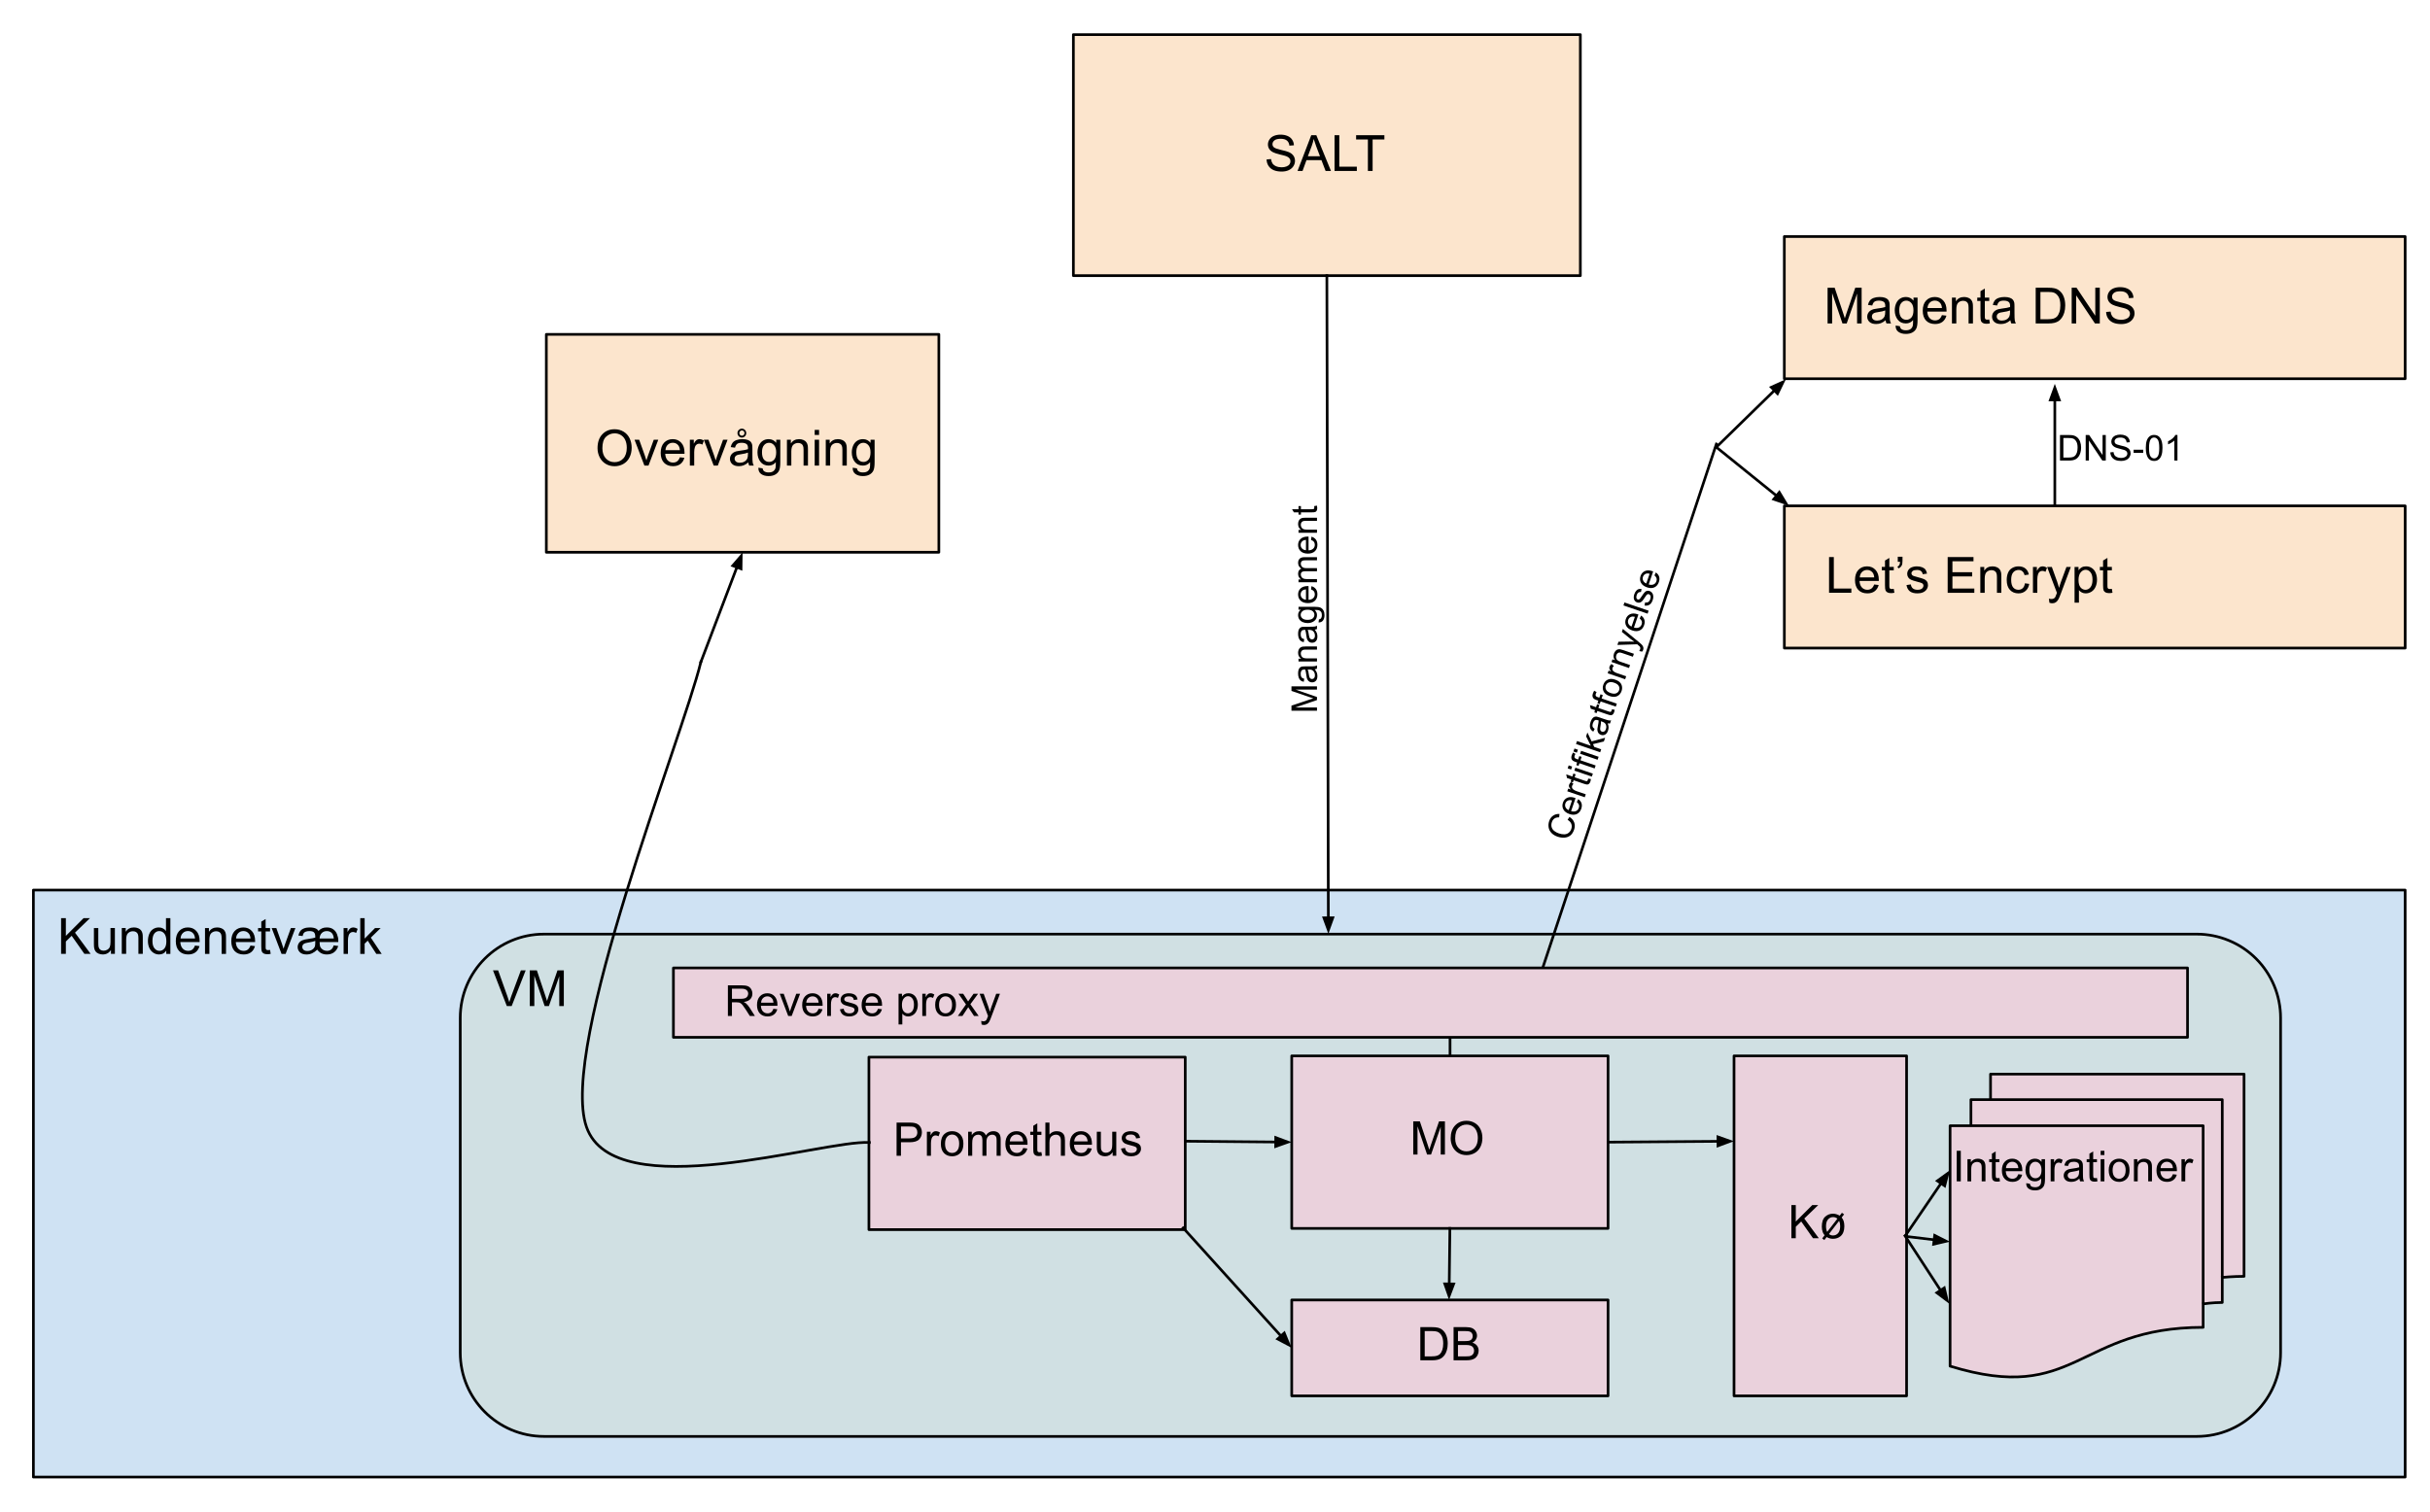 <svg version="1.1" viewBox="0.0 0.0 908.801 565.601" fill="none" stroke="none" stroke-linecap="square" stroke-miterlimit="10" xmlns:xlink="http://www.w3.org/1999/xlink" xmlns="http://www.w3.org/2000/svg"><clipPath id="p.0"><path d="m0 0l908.801 0l0 565.601l-908.801 0l0 -565.601z" clip-rule="nonzero"/></clipPath><g clip-path="url(#p.0)"><path fill="#000000" fill-opacity="0.0" d="m0 0l908.801 0l0 565.601l-908.801 0z" fill-rule="evenodd"/><path fill="#cfe2f3" d="m12.488 332.976l887.024 0l0 219.591l-887.024 0z" fill-rule="evenodd"/><path stroke="#000000" stroke-width="1.0" stroke-linejoin="round" stroke-linecap="butt" d="m12.488 332.976l887.024 0l0 219.591l-887.024 0z" fill-rule="evenodd"/><path fill="#000000" fill-opacity="0.0" d="m12.488 329.924l146.803 0l0 42.016l-146.803 0z" fill-rule="evenodd"/><path fill="#000000" d="m22.848 356.844l0 -13.359l1.781 0l0 6.625l6.625 -6.625l2.391 0l-5.594 5.422l5.844 7.938l-2.328 0l-4.766 -6.766l-2.172 2.141l0 4.625l-1.781 0zm18.647 0l0 -1.422q-1.125 1.641 -3.062 1.641q-0.859 0 -1.609 -0.328q-0.734 -0.328 -1.094 -0.828q-0.359 -0.5 -0.5 -1.219q-0.109 -0.469 -0.109 -1.531l0 -5.984l1.641 0l0 5.359q0 1.281 0.109 1.734q0.156 0.641 0.656 1.016q0.5 0.375 1.234 0.375q0.734 0 1.375 -0.375q0.656 -0.391 0.922 -1.031q0.266 -0.656 0.266 -1.891l0 -5.188l1.641 0l0 9.672l-1.469 0zm4.048 0l0 -9.672l1.469 0l0 1.375q1.062 -1.594 3.078 -1.594q0.875 0 1.609 0.312q0.734 0.312 1.094 0.828q0.375 0.5 0.516 1.203q0.094 0.453 0.094 1.594l0 5.953l-1.641 0l0 -5.891q0 -1.0 -0.203 -1.484q-0.188 -0.5 -0.672 -0.797q-0.484 -0.297 -1.141 -0.297q-1.047 0 -1.812 0.672q-0.75 0.656 -0.75 2.516l0 5.281l-1.641 0zm16.641 0l0 -1.219q-0.906 1.438 -2.703 1.438q-1.156 0 -2.125 -0.641q-0.969 -0.641 -1.5 -1.781q-0.531 -1.141 -0.531 -2.625q0 -1.453 0.484 -2.625q0.484 -1.188 1.438 -1.812q0.969 -0.625 2.172 -0.625q0.875 0 1.547 0.375q0.688 0.359 1.109 0.953l0 -4.797l1.641 0l0 13.359l-1.531 0zm-5.172 -4.828q0 1.859 0.781 2.781q0.781 0.922 1.844 0.922q1.078 0 1.828 -0.875q0.75 -0.891 0.75 -2.688q0 -1.984 -0.766 -2.906q-0.766 -0.938 -1.891 -0.938q-1.078 0 -1.812 0.891q-0.734 0.891 -0.734 2.812zm15.907 1.719l1.688 0.203q-0.406 1.484 -1.484 2.312q-1.078 0.812 -2.766 0.812q-2.125 0 -3.375 -1.297q-1.234 -1.312 -1.234 -3.672q0 -2.453 1.25 -3.797q1.266 -1.344 3.266 -1.344q1.938 0 3.156 1.328q1.234 1.312 1.234 3.703q0 0.156 0 0.438l-7.219 0q0.094 1.594 0.906 2.453q0.812 0.844 2.016 0.844q0.906 0 1.547 -0.469q0.641 -0.484 1.016 -1.516zm-5.391 -2.656l5.406 0q-0.109 -1.219 -0.625 -1.828q-0.781 -0.953 -2.031 -0.953q-1.125 0 -1.906 0.766q-0.766 0.75 -0.844 2.016zm9.141 5.766l0 -9.672l1.469 0l0 1.375q1.062 -1.594 3.078 -1.594q0.875 0 1.609 0.312q0.734 0.312 1.094 0.828q0.375 0.5 0.516 1.203q0.094 0.453 0.094 1.594l0 5.953l-1.641 0l0 -5.891q0 -1.0 -0.203 -1.484q-0.188 -0.5 -0.672 -0.797q-0.484 -0.297 -1.141 -0.297q-1.047 0 -1.812 0.672q-0.75 0.656 -0.75 2.516l0 5.281l-1.641 0zm17.001 -3.109l1.688 0.203q-0.406 1.484 -1.484 2.312q-1.078 0.812 -2.766 0.812q-2.125 0 -3.375 -1.297q-1.234 -1.312 -1.234 -3.672q0 -2.453 1.25 -3.797q1.266 -1.344 3.266 -1.344q1.938 0 3.156 1.328q1.234 1.312 1.234 3.703q0 0.156 0 0.438l-7.219 0q0.094 1.594 0.906 2.453q0.812 0.844 2.016 0.844q0.906 0 1.547 -0.469q0.641 -0.484 1.016 -1.516zm-5.391 -2.656l5.406 0q-0.109 -1.219 -0.625 -1.828q-0.781 -0.953 -2.031 -0.953q-1.125 0 -1.906 0.766q-0.766 0.75 -0.844 2.016zm12.719 4.297l0.234 1.453q-0.688 0.141 -1.234 0.141q-0.891 0 -1.391 -0.281q-0.484 -0.281 -0.688 -0.734q-0.203 -0.469 -0.203 -1.938l0 -5.578l-1.203 0l0 -1.266l1.203 0l0 -2.391l1.625 -0.984l0 3.375l1.656 0l0 1.266l-1.656 0l0 5.672q0 0.688 0.078 0.891q0.094 0.203 0.281 0.328q0.203 0.109 0.578 0.109q0.266 0 0.719 -0.062zm4.293 1.469l-3.688 -9.672l1.734 0l2.078 5.797q0.328 0.938 0.625 1.938q0.203 -0.766 0.609 -1.828l2.141 -5.906l1.688 0l-3.656 9.672l-1.531 0zm21.203 -2.953q-0.453 1.516 -1.547 2.344q-1.094 0.828 -2.719 0.828q-1.156 0 -2.031 -0.438q-0.859 -0.438 -1.562 -1.359q-0.953 0.922 -1.922 1.359q-0.969 0.438 -2.094 0.438q-1.562 0 -2.438 -0.797q-0.859 -0.812 -0.859 -1.969q0 -0.781 0.438 -1.469q0.453 -0.688 1.266 -1.047q0.812 -0.359 2.578 -0.578q1.359 -0.188 2.297 -0.453q0 -0.234 0 -0.375q0 -1.141 -0.484 -1.594q-0.469 -0.469 -1.656 -0.469q-0.797 0 -1.344 0.188q-0.547 0.188 -0.812 0.547q-0.25 0.344 -0.422 1.125l-1.594 -0.203q0.25 -1.062 0.719 -1.688q0.484 -0.625 1.375 -0.969q0.891 -0.359 2.094 -0.359q1.516 0 2.453 0.453q0.531 0.266 0.891 0.844q0.594 -0.641 1.328 -0.969q0.734 -0.328 1.781 -0.328q1.484 0 2.438 0.719q0.969 0.703 1.406 1.891q0.453 1.172 0.453 2.312q0 0.172 -0.016 0.547l-6.984 0q0.016 1.312 0.312 1.906q0.312 0.594 0.984 1.0q0.672 0.391 1.469 0.391q0.938 0 1.594 -0.531q0.656 -0.547 0.891 -1.516l1.719 0.219zm-6.969 -2.812l5.312 0q-0.125 -1.438 -0.812 -2.094q-0.688 -0.672 -1.797 -0.672q-1.156 0 -1.891 0.734q-0.734 0.719 -0.812 2.031zm-1.609 0.906q-0.719 0.312 -2.922 0.672q-1.0 0.156 -1.406 0.469q-0.531 0.422 -0.531 1.109q0 0.656 0.484 1.094q0.484 0.438 1.406 0.438q1.047 0 1.812 -0.516q0.781 -0.516 1.031 -1.297q0.125 -0.469 0.125 -1.969zm10.588 4.859l0 -9.672l1.469 0l0 1.469q0.562 -1.031 1.031 -1.359q0.484 -0.328 1.062 -0.328q0.828 0 1.688 0.531l-0.562 1.516q-0.609 -0.359 -1.203 -0.359q-0.547 0 -0.969 0.328q-0.422 0.328 -0.609 0.891q-0.281 0.875 -0.281 1.922l0 5.062l-1.625 0zm6.228 0l0 -13.359l1.641 0l0 7.625l3.891 -3.938l2.109 0l-3.688 3.594l4.062 6.078l-2.016 0l-3.203 -4.953l-1.156 1.125l0 3.828l-1.641 0z" fill-rule="nonzero"/><path fill="#d0e0e3" d="m172.134 380.772l0 0c0 -17.297 14.022 -31.318 31.318 -31.318l618.151 0c8.306 0 16.272 3.3 22.145 9.173c5.873 5.873 9.173 13.839 9.173 22.145l0 125.269c0 17.297 -14.022 31.318 -31.318 31.318l-618.151 0c-17.297 0 -31.318 -14.022 -31.318 -31.318z" fill-rule="evenodd"/><path stroke="#000000" stroke-width="1.0" stroke-linejoin="round" stroke-linecap="butt" d="m172.134 380.772l0 0c0 -17.297 14.022 -31.318 31.318 -31.318l618.151 0c8.306 0 16.272 3.3 22.145 9.173c5.873 5.873 9.173 13.839 9.173 22.145l0 125.269c0 17.297 -14.022 31.318 -31.318 31.318l-618.151 0c-17.297 0 -31.318 -14.022 -31.318 -31.318z" fill-rule="evenodd"/><path fill="#000000" fill-opacity="0.0" d="m175.297 349.454l364.441 0l0 42.016l-364.441 0z" fill-rule="evenodd"/><path fill="#000000" d="m189.547 376.374l-5.172 -13.359l1.922 0l3.469 9.703q0.422 1.172 0.703 2.188q0.312 -1.094 0.719 -2.188l3.609 -9.703l1.797 0l-5.234 13.359l-1.812 0zm8.584 0l0 -13.359l2.656 0l3.156 9.453q0.438 1.328 0.641 1.984q0.234 -0.734 0.703 -2.141l3.203 -9.297l2.375 0l0 13.359l-1.703 0l0 -11.172l-3.875 11.172l-1.594 0l-3.859 -11.375l0 11.375l-1.703 0z" fill-rule="nonzero"/><path fill="#ead1dc" d="m251.853 362.11l566.268 0l0 25.953l-566.268 0z" fill-rule="evenodd"/><path stroke="#000000" stroke-width="1.0" stroke-linejoin="round" stroke-linecap="butt" d="m251.853 362.11l566.268 0l0 25.953l-566.268 0z" fill-rule="evenodd"/><path fill="#000000" fill-opacity="0.0" d="m261.963 355.701l560.567 0l0 38.772l-560.567 0z" fill-rule="evenodd"/><path fill="#000000" d="m272.229 380.061l0 -11.453l5.078 0q1.531 0 2.328 0.312q0.797 0.297 1.266 1.078q0.484 0.781 0.484 1.734q0 1.219 -0.797 2.062q-0.781 0.828 -2.438 1.047q0.609 0.297 0.922 0.578q0.656 0.609 1.25 1.516l2.0 3.125l-1.906 0l-1.516 -2.391q-0.672 -1.031 -1.109 -1.578q-0.422 -0.547 -0.766 -0.766q-0.328 -0.219 -0.688 -0.297q-0.25 -0.062 -0.844 -0.062l-1.75 0l0 5.094l-1.516 0zm1.516 -6.406l3.25 0q1.047 0 1.625 -0.203q0.594 -0.219 0.891 -0.688q0.312 -0.484 0.312 -1.031q0 -0.812 -0.594 -1.328q-0.594 -0.531 -1.859 -0.531l-3.625 0l0 3.781zm15.508 3.734l1.453 0.172q-0.344 1.281 -1.281 1.984q-0.922 0.703 -2.359 0.703q-1.828 0 -2.891 -1.125q-1.062 -1.125 -1.062 -3.141q0 -2.094 1.078 -3.25q1.078 -1.156 2.797 -1.156q1.656 0 2.703 1.141q1.062 1.125 1.062 3.172q0 0.125 0 0.375l-6.188 0q0.078 1.375 0.766 2.109q0.703 0.719 1.734 0.719q0.781 0 1.328 -0.406q0.547 -0.406 0.859 -1.297zm-4.609 -2.281l4.625 0q-0.094 -1.047 -0.531 -1.562q-0.672 -0.812 -1.734 -0.812q-0.969 0 -1.641 0.656q-0.656 0.641 -0.719 1.719zm10.133 4.953l-3.156 -8.297l1.484 0l1.781 4.969q0.297 0.797 0.531 1.672q0.188 -0.656 0.531 -1.578l1.844 -5.062l1.438 0l-3.141 8.297l-1.312 0zm11.375 -2.672l1.453 0.172q-0.344 1.281 -1.281 1.984q-0.922 0.703 -2.359 0.703q-1.828 0 -2.891 -1.125q-1.062 -1.125 -1.062 -3.141q0 -2.094 1.078 -3.25q1.078 -1.156 2.797 -1.156q1.656 0 2.703 1.141q1.062 1.125 1.062 3.172q0 0.125 0 0.375l-6.188 0q0.078 1.375 0.766 2.109q0.703 0.719 1.734 0.719q0.781 0 1.328 -0.406q0.547 -0.406 0.859 -1.297zm-4.609 -2.281l4.625 0q-0.094 -1.047 -0.531 -1.562q-0.672 -0.812 -1.734 -0.812q-0.969 0 -1.641 0.656q-0.656 0.641 -0.719 1.719zm7.82 4.953l0 -8.297l1.266 0l0 1.25q0.484 -0.875 0.891 -1.156q0.406 -0.281 0.906 -0.281q0.703 0 1.438 0.453l-0.484 1.297q-0.516 -0.297 -1.031 -0.297q-0.453 0 -0.828 0.281q-0.359 0.266 -0.516 0.766q-0.234 0.75 -0.234 1.641l0 4.344l-1.406 0zm4.781 -2.484l1.391 -0.219q0.109 0.844 0.641 1.297q0.547 0.438 1.5 0.438q0.969 0 1.438 -0.391q0.469 -0.406 0.469 -0.938q0 -0.469 -0.406 -0.75q-0.297 -0.188 -1.438 -0.469q-1.547 -0.391 -2.156 -0.672q-0.594 -0.297 -0.906 -0.797q-0.297 -0.5 -0.297 -1.109q0 -0.562 0.25 -1.031q0.25 -0.469 0.688 -0.781q0.328 -0.25 0.891 -0.406q0.578 -0.172 1.219 -0.172q0.984 0 1.719 0.281q0.734 0.281 1.078 0.766q0.359 0.469 0.5 1.281l-1.375 0.188q-0.094 -0.641 -0.547 -1.0q-0.453 -0.359 -1.266 -0.359q-0.969 0 -1.391 0.328q-0.406 0.312 -0.406 0.734q0 0.281 0.172 0.5q0.172 0.219 0.531 0.375q0.219 0.078 1.25 0.359q1.484 0.391 2.078 0.656q0.594 0.25 0.922 0.734q0.344 0.484 0.344 1.203q0 0.703 -0.422 1.328q-0.406 0.609 -1.188 0.953q-0.766 0.344 -1.734 0.344q-1.625 0 -2.469 -0.672q-0.844 -0.672 -1.078 -2.0zm14.234 -0.188l1.453 0.172q-0.344 1.281 -1.281 1.984q-0.922 0.703 -2.359 0.703q-1.828 0 -2.891 -1.125q-1.062 -1.125 -1.062 -3.141q0 -2.094 1.078 -3.25q1.078 -1.156 2.797 -1.156q1.656 0 2.703 1.141q1.062 1.125 1.062 3.172q0 0.125 0 0.375l-6.188 0q0.078 1.375 0.766 2.109q0.703 0.719 1.734 0.719q0.781 0 1.328 -0.406q0.547 -0.406 0.859 -1.297zm-4.609 -2.281l4.625 0q-0.094 -1.047 -0.531 -1.562q-0.672 -0.812 -1.734 -0.812q-0.969 0 -1.641 0.656q-0.656 0.641 -0.719 1.719zm12.281 8.141l0 -11.484l1.281 0l0 1.078q0.453 -0.641 1.016 -0.953q0.578 -0.312 1.391 -0.312q1.062 0 1.875 0.547q0.812 0.547 1.219 1.547q0.422 0.984 0.422 2.172q0 1.281 -0.469 2.297q-0.453 1.016 -1.328 1.562q-0.859 0.547 -1.828 0.547q-0.703 0 -1.266 -0.297q-0.547 -0.297 -0.906 -0.75l0 4.047l-1.406 0zm1.266 -7.297q0 1.609 0.641 2.375q0.656 0.766 1.578 0.766q0.938 0 1.609 -0.797q0.672 -0.797 0.672 -2.453q0 -1.594 -0.656 -2.375q-0.656 -0.797 -1.562 -0.797q-0.891 0 -1.594 0.844q-0.688 0.844 -0.688 2.438zm7.617 4.109l0 -8.297l1.266 0l0 1.25q0.484 -0.875 0.891 -1.156q0.406 -0.281 0.906 -0.281q0.703 0 1.438 0.453l-0.484 1.297q-0.516 -0.297 -1.031 -0.297q-0.453 0 -0.828 0.281q-0.359 0.266 -0.516 0.766q-0.234 0.75 -0.234 1.641l0 4.344l-1.406 0zm4.812 -4.156q0 -2.297 1.281 -3.406q1.078 -0.922 2.609 -0.922q1.719 0 2.797 1.125q1.094 1.109 1.094 3.094q0 1.594 -0.484 2.516q-0.484 0.922 -1.406 1.438q-0.906 0.5 -2.0 0.5q-1.734 0 -2.812 -1.109q-1.078 -1.125 -1.078 -3.234zm1.453 0q0 1.594 0.688 2.391q0.703 0.797 1.75 0.797q1.047 0 1.734 -0.797q0.703 -0.797 0.703 -2.438q0 -1.531 -0.703 -2.328q-0.688 -0.797 -1.734 -0.797q-1.047 0 -1.75 0.797q-0.688 0.781 -0.688 2.375zm7.039 4.156l3.031 -4.312l-2.812 -3.984l1.766 0l1.266 1.938q0.359 0.562 0.578 0.938q0.344 -0.516 0.641 -0.922l1.391 -1.953l1.688 0l-2.875 3.906l3.094 4.391l-1.734 0l-1.703 -2.578l-0.453 -0.703l-2.172 3.281l-1.703 0zm8.875 3.203l-0.156 -1.328q0.453 0.125 0.797 0.125q0.469 0 0.75 -0.156q0.281 -0.156 0.469 -0.438q0.125 -0.203 0.422 -1.047q0.047 -0.109 0.125 -0.344l-3.141 -8.312l1.516 0l1.719 4.797q0.344 0.922 0.609 1.922q0.234 -0.969 0.578 -1.891l1.766 -4.828l1.406 0l-3.156 8.438q-0.5 1.375 -0.781 1.891q-0.375 0.688 -0.859 1.016q-0.484 0.328 -1.156 0.328q-0.406 0 -0.906 -0.172z" fill-rule="nonzero"/><path fill="#ead1dc" d="m648.514 395.008l64.535 0l0 127.181l-64.535 0z" fill-rule="evenodd"/><path stroke="#000000" stroke-width="1.0" stroke-linejoin="round" stroke-linecap="butt" d="m648.514 395.008l64.535 0l0 127.181l-64.535 0z" fill-rule="evenodd"/><path fill="#000000" fill-opacity="0.0" d="m659.701 437.591l154.457 0l0 40.409l-154.457 0z" fill-rule="evenodd"/><path fill="#000000" d="m669.966 463.231l0 -12.406l1.641 0l0 6.156l6.156 -6.156l2.234 0l-5.203 5.031l5.438 7.375l-2.172 0l-4.422 -6.281l-2.031 1.984l0 4.297l-1.641 0zm18.073 -8.453l0.828 -1.078l0.812 0.594l-0.906 1.156q0.531 0.734 0.734 1.328q0.266 0.844 0.266 1.969q0 2.531 -1.438 3.734q-1.156 0.953 -2.797 0.953q-1.344 0 -2.375 -0.672l-0.891 1.141l-0.781 -0.609l0.906 -1.188q-0.5 -0.578 -0.703 -1.156q-0.344 -0.922 -0.344 -2.078q0 -2.547 1.234 -3.688q1.25 -1.141 2.922 -1.141q0.703 0 1.281 0.188q0.578 0.172 1.25 0.547zm-0.859 1.125q-0.766 -0.594 -1.609 -0.594q-1.125 0 -1.891 0.859q-0.766 0.859 -0.766 2.562q0 1.281 0.438 2.125l3.828 -4.953zm0.641 0.812l-3.812 4.938q0.672 0.531 1.5 0.531q1.172 0 1.938 -0.859q0.766 -0.875 0.766 -2.594q0 -0.641 -0.094 -1.125q-0.078 -0.359 -0.297 -0.891z" fill-rule="nonzero"/><path fill="#ead1dc" d="m483.097 395.008l118.299 0l0 64.535l-118.299 0z" fill-rule="evenodd"/><path stroke="#000000" stroke-width="1.0" stroke-linejoin="round" stroke-linecap="butt" d="m483.097 395.008l118.299 0l0 64.535l-118.299 0z" fill-rule="evenodd"/><path fill="#ead1dc" d="m483.097 486.315l118.299 0l0 35.874l-118.299 0z" fill-rule="evenodd"/><path stroke="#000000" stroke-width="1.0" stroke-linejoin="round" stroke-linecap="butt" d="m483.097 486.315l118.299 0l0 35.874l-118.299 0z" fill-rule="evenodd"/><path fill="#000000" fill-opacity="0.0" d="m542.247 459.543l-0.315 26.772" fill-rule="evenodd"/><path stroke="#000000" stroke-width="1.0" stroke-linejoin="round" stroke-linecap="butt" d="m542.247 459.543l-0.244 20.772" fill-rule="evenodd"/><path fill="#000000" stroke="#000000" stroke-width="1.0" stroke-linecap="butt" d="m540.351 480.296l1.598 4.557l1.705 -4.518z" fill-rule="evenodd"/><path fill="#000000" fill-opacity="0.0" d="m518.265 406.268l50.299 0l0 40.409l-50.299 0z" fill-rule="evenodd"/><path fill="#000000" d="m528.546 431.908l0 -12.406l2.469 0l2.938 8.781q0.406 1.234 0.594 1.844q0.219 -0.688 0.656 -2.0l2.984 -8.625l2.203 0l0 12.406l-1.578 0l0 -10.375l-3.609 10.375l-1.484 0l-3.578 -10.562l0 10.562l-1.594 0zm13.997 -6.047q0 -3.078 1.656 -4.828q1.656 -1.75 4.281 -1.75q1.719 0 3.094 0.828q1.375 0.812 2.094 2.281q0.734 1.469 0.734 3.328q0 1.891 -0.766 3.391q-0.766 1.484 -2.156 2.25q-1.391 0.766 -3.016 0.766q-1.75 0 -3.125 -0.844q-1.375 -0.859 -2.094 -2.312q-0.703 -1.469 -0.703 -3.109zm1.688 0.031q0 2.234 1.203 3.531q1.203 1.297 3.031 1.297q1.844 0 3.031 -1.297q1.203 -1.312 1.203 -3.703q0 -1.516 -0.516 -2.641q-0.5 -1.141 -1.484 -1.75q-0.984 -0.625 -2.219 -0.625q-1.734 0 -3.0 1.203q-1.25 1.188 -1.25 3.984z" fill-rule="nonzero"/><path fill="#000000" fill-opacity="0.0" d="m520.845 483.244l56.85 0l0 40.409l-56.85 0z" fill-rule="evenodd"/><path fill="#000000" d="m531.189 508.884l0 -12.406l4.266 0q1.453 0 2.203 0.188q1.078 0.234 1.828 0.875q0.984 0.828 1.469 2.125q0.484 1.297 0.484 2.953q0 1.406 -0.328 2.5q-0.328 1.094 -0.844 1.812q-0.516 0.703 -1.141 1.125q-0.609 0.406 -1.484 0.625q-0.859 0.203 -1.984 0.203l-4.469 0zm1.641 -1.469l2.641 0q1.234 0 1.922 -0.219q0.703 -0.234 1.125 -0.641q0.578 -0.594 0.906 -1.578q0.328 -0.984 0.328 -2.391q0 -1.938 -0.641 -2.984q-0.641 -1.047 -1.562 -1.406q-0.656 -0.25 -2.125 -0.25l-2.594 0l0 9.469zm10.795 1.469l0 -12.406l4.656 0q1.422 0 2.281 0.375q0.859 0.375 1.344 1.172q0.484 0.781 0.484 1.625q0 0.797 -0.438 1.5q-0.422 0.703 -1.297 1.141q1.125 0.328 1.734 1.125q0.609 0.797 0.609 1.875q0 0.875 -0.375 1.625q-0.359 0.734 -0.906 1.141q-0.547 0.406 -1.359 0.625q-0.812 0.203 -2.0 0.203l-4.734 0zm1.641 -7.188l2.688 0q1.094 0 1.562 -0.141q0.625 -0.188 0.938 -0.625q0.328 -0.438 0.328 -1.078q0 -0.625 -0.297 -1.094q-0.297 -0.469 -0.859 -0.641q-0.547 -0.172 -1.875 -0.172l-2.484 0l0 3.75zm0 5.719l3.094 0q0.797 0 1.109 -0.047q0.578 -0.109 0.953 -0.344q0.375 -0.234 0.625 -0.688q0.25 -0.453 0.25 -1.047q0 -0.703 -0.359 -1.203q-0.359 -0.516 -0.984 -0.719q-0.625 -0.219 -1.812 -0.219l-2.875 0l0 4.266z" fill-rule="nonzero"/><path fill="#000000" fill-opacity="0.0" d="m601.396 427.276l47.118 -0.346" fill-rule="evenodd"/><path stroke="#000000" stroke-width="1.0" stroke-linejoin="round" stroke-linecap="butt" d="m601.396 427.276l41.118 -0.302" fill-rule="evenodd"/><path fill="#000000" stroke="#000000" stroke-width="1.0" stroke-linecap="butt" d="m642.527 428.625l4.526 -1.685l-4.55 -1.618z" fill-rule="evenodd"/><path fill="#000000" fill-opacity="0.0" d="m542.302 394.937l0 -6.551" fill-rule="evenodd"/><path stroke="#000000" stroke-width="1.0" stroke-linejoin="round" stroke-linecap="butt" d="m542.302 394.937l0 -6.551" fill-rule="evenodd"/><path fill="#ead1dc" d="m324.969 395.465l118.299 0l0 64.535l-118.299 0z" fill-rule="evenodd"/><path stroke="#000000" stroke-width="1.0" stroke-linejoin="round" stroke-linecap="butt" d="m324.969 395.465l118.299 0l0 64.535l-118.299 0z" fill-rule="evenodd"/><path fill="#000000" fill-opacity="0.0" d="m324.969 406.724l124.094 0l0 40.409l-124.094 0z" fill-rule="evenodd"/><path fill="#000000" d="m335.312 432.364l0 -12.406l4.672 0q1.234 0 1.891 0.125q0.906 0.141 1.516 0.578q0.625 0.422 1.0 1.203q0.391 0.766 0.391 1.688q0 1.578 -1.016 2.672q-1.0 1.094 -3.641 1.094l-3.172 0l0 5.047l-1.641 0zm1.641 -6.5l3.203 0q1.594 0 2.25 -0.594q0.672 -0.594 0.672 -1.672q0 -0.781 -0.391 -1.328q-0.391 -0.562 -1.031 -0.734q-0.422 -0.109 -1.531 -0.109l-3.172 0l0 4.438zm9.698 6.5l0 -8.984l1.375 0l0 1.359q0.516 -0.953 0.953 -1.25q0.453 -0.312 0.984 -0.312q0.781 0 1.562 0.484l-0.516 1.422q-0.562 -0.328 -1.125 -0.328q-0.5 0 -0.891 0.297q-0.391 0.297 -0.562 0.828q-0.266 0.812 -0.266 1.781l0 4.703l-1.516 0zm5.224 -4.5q0 -2.484 1.391 -3.688q1.156 -1.0 2.812 -1.0q1.859 0 3.031 1.219q1.188 1.203 1.188 3.344q0 1.734 -0.531 2.734q-0.516 1.0 -1.516 1.547q-0.984 0.547 -2.172 0.547q-1.875 0 -3.047 -1.203q-1.156 -1.219 -1.156 -3.5zm1.562 0q0 1.734 0.75 2.594q0.75 0.859 1.891 0.859q1.141 0 1.891 -0.859q0.75 -0.875 0.75 -2.641q0 -1.656 -0.75 -2.516q-0.75 -0.859 -1.891 -0.859q-1.141 0 -1.891 0.859q-0.75 0.844 -0.75 2.562zm8.637 4.5l0 -8.984l1.359 0l0 1.266q0.422 -0.672 1.125 -1.062q0.703 -0.406 1.609 -0.406q1.0 0 1.625 0.422q0.641 0.406 0.906 1.156q1.062 -1.578 2.781 -1.578q1.328 0 2.047 0.75q0.719 0.734 0.719 2.266l0 6.172l-1.516 0l0 -5.656q0 -0.922 -0.156 -1.312q-0.141 -0.406 -0.531 -0.656q-0.375 -0.25 -0.906 -0.25q-0.953 0 -1.578 0.641q-0.625 0.625 -0.625 2.016l0 5.219l-1.516 0l0 -5.844q0 -1.016 -0.375 -1.516q-0.375 -0.516 -1.219 -0.516q-0.641 0 -1.188 0.344q-0.547 0.344 -0.797 1.0q-0.234 0.641 -0.234 1.875l0 4.656l-1.531 0zm20.591 -2.891l1.562 0.188q-0.359 1.391 -1.375 2.156q-1.0 0.75 -2.562 0.75q-1.984 0 -3.141 -1.203q-1.141 -1.219 -1.141 -3.422q0 -2.266 1.156 -3.516q1.172 -1.25 3.031 -1.25q1.812 0 2.953 1.234q1.141 1.219 1.141 3.438q0 0.141 -0.016 0.406l-6.703 0q0.094 1.484 0.844 2.281q0.75 0.781 1.875 0.781q0.844 0 1.438 -0.438q0.594 -0.438 0.938 -1.406zm-5.0 -2.469l5.016 0q-0.109 -1.125 -0.578 -1.703q-0.734 -0.875 -1.891 -0.875q-1.047 0 -1.766 0.703q-0.703 0.703 -0.781 1.875zm11.809 4.0l0.219 1.344q-0.641 0.141 -1.156 0.141q-0.828 0 -1.281 -0.266q-0.453 -0.266 -0.641 -0.688q-0.188 -0.438 -0.188 -1.797l0 -5.172l-1.125 0l0 -1.188l1.125 0l0 -2.219l1.516 -0.922l0 3.141l1.531 0l0 1.188l-1.531 0l0 5.25q0 0.656 0.078 0.844q0.078 0.188 0.25 0.297q0.188 0.109 0.531 0.109q0.25 0 0.672 -0.062zm1.486 1.359l0 -12.406l1.531 0l0 4.453q1.062 -1.234 2.688 -1.234q1.0 0 1.734 0.391q0.734 0.391 1.047 1.094q0.328 0.688 0.328 2.016l0 5.688l-1.531 0l0 -5.688q0 -1.156 -0.5 -1.672q-0.484 -0.516 -1.391 -0.516q-0.688 0 -1.281 0.359q-0.594 0.344 -0.844 0.953q-0.25 0.594 -0.25 1.641l0 4.922l-1.531 0zm15.793 -2.891l1.562 0.188q-0.359 1.391 -1.375 2.156q-1.0 0.75 -2.562 0.75q-1.984 0 -3.141 -1.203q-1.141 -1.219 -1.141 -3.422q0 -2.266 1.156 -3.516q1.172 -1.25 3.031 -1.25q1.812 0 2.953 1.234q1.141 1.219 1.141 3.438q0 0.141 -0.016 0.406l-6.703 0q0.094 1.484 0.844 2.281q0.75 0.781 1.875 0.781q0.844 0 1.438 -0.438q0.594 -0.438 0.938 -1.406zm-5.0 -2.469l5.016 0q-0.109 -1.125 -0.578 -1.703q-0.734 -0.875 -1.891 -0.875q-1.047 0 -1.766 0.703q-0.703 0.703 -0.781 1.875zm14.371 5.359l0 -1.312q-1.047 1.516 -2.844 1.516q-0.797 0 -1.5 -0.297q-0.688 -0.312 -1.016 -0.766q-0.328 -0.469 -0.469 -1.141q-0.094 -0.438 -0.094 -1.422l0 -5.562l1.516 0l0 4.984q0 1.188 0.094 1.609q0.156 0.594 0.609 0.938q0.469 0.344 1.156 0.344q0.688 0 1.281 -0.344q0.609 -0.359 0.859 -0.953q0.25 -0.609 0.25 -1.766l0 -4.812l1.516 0l0 8.984l-1.359 0zm3.137 -2.688l1.516 -0.234q0.125 0.906 0.703 1.391q0.578 0.484 1.609 0.484q1.062 0 1.562 -0.422q0.516 -0.438 0.516 -1.016q0 -0.516 -0.453 -0.812q-0.312 -0.203 -1.562 -0.516q-1.672 -0.422 -2.328 -0.719q-0.641 -0.312 -0.984 -0.859q-0.328 -0.547 -0.328 -1.203q0 -0.609 0.281 -1.109q0.281 -0.516 0.75 -0.859q0.359 -0.266 0.969 -0.438q0.609 -0.188 1.312 -0.188q1.062 0 1.859 0.312q0.797 0.297 1.172 0.828q0.391 0.516 0.531 1.375l-1.484 0.203q-0.109 -0.688 -0.594 -1.078q-0.484 -0.391 -1.375 -0.391q-1.047 0 -1.5 0.344q-0.438 0.344 -0.438 0.812q0 0.297 0.172 0.531q0.188 0.25 0.594 0.406q0.219 0.094 1.344 0.391q1.609 0.438 2.25 0.719q0.641 0.266 1.0 0.797q0.375 0.516 0.375 1.297q0 0.766 -0.453 1.438q-0.438 0.672 -1.281 1.047q-0.828 0.359 -1.891 0.359q-1.75 0 -2.672 -0.719q-0.922 -0.734 -1.172 -2.172z" fill-rule="nonzero"/><path fill="#000000" fill-opacity="0.0" d="m442.499 459.37l40.598 44.882" fill-rule="evenodd"/><path stroke="#000000" stroke-width="1.0" stroke-linejoin="round" stroke-linecap="butt" d="m442.499 459.37l36.573 40.432" fill-rule="evenodd"/><path fill="#000000" stroke="#000000" stroke-width="1.0" stroke-linecap="butt" d="m477.847 500.91l4.269 2.257l-1.819 -4.474z" fill-rule="evenodd"/><path fill="#000000" fill-opacity="0.0" d="m443.538 426.929l39.559 0.346" fill-rule="evenodd"/><path stroke="#000000" stroke-width="1.0" stroke-linejoin="round" stroke-linecap="butt" d="m443.538 426.929l33.559 0.294" fill-rule="evenodd"/><path fill="#000000" stroke="#000000" stroke-width="1.0" stroke-linecap="butt" d="m477.083 428.875l4.552 -1.612l-4.523 -1.691z" fill-rule="evenodd"/><path fill="#ead1dc" d="m729.315 421.147l94.644 0l0 75.414c-47.32 0 -47.32 29.016 -94.644 14.508zm7.798 0l0 -9.777l93.998 0l0 75.887c-3.573 0 -7.151 0.526 -7.151 0.526l0 -66.636zm7.329 -9.777l0 -9.54l94.812 0l0 75.651c-4.072 0 -8.144 0.394 -8.144 0.394l0 -66.504z" fill-rule="evenodd"/><path fill="#000000" fill-opacity="0.0" d="m729.315 421.147l94.644 0l0 75.414c-47.32 0 -47.32 29.016 -94.644 14.508zm7.798 0l0 -9.777l93.998 0l0 75.887c-3.573 0 -7.151 0.526 -7.151 0.526m-79.517 -76.413l0 -9.54l94.812 0l0 75.651c-4.072 0 -8.144 0.394 -8.144 0.394" fill-rule="evenodd"/><path fill="#000000" fill-opacity="0.0" d="m729.315 511.069c47.325 14.508 47.325 -14.508 94.644 -14.508l0 -8.778c0 0 3.578 -0.526 7.151 -0.526l0 -9.383c0 0 4.072 -0.394 8.144 -0.394l0 -75.651l-94.812 0l0 9.54l-7.329 0l0 9.777l-7.798 0z" fill-rule="evenodd"/><path stroke="#000000" stroke-width="1.0" stroke-linejoin="round" stroke-linecap="butt" d="m729.315 421.147l94.644 0l0 75.414c-47.32 0 -47.32 29.016 -94.644 14.508zm7.798 0l0 -9.777l93.998 0l0 75.887c-3.573 0 -7.151 0.526 -7.151 0.526m-79.517 -76.413l0 -9.54l94.812 0l0 75.651c-4.072 0 -8.144 0.394 -8.144 0.394" fill-rule="evenodd"/><path fill="#000000" fill-opacity="0.0" d="m721.304 417.585l159.118 0l0 38.772l-159.118 0z" fill-rule="evenodd"/><path fill="#000000" d="m731.804 441.945l0 -11.453l1.516 0l0 11.453l-1.516 0zm4.008 0l0 -8.297l1.266 0l0 1.172q0.906 -1.359 2.641 -1.359q0.75 0 1.375 0.266q0.625 0.266 0.938 0.703q0.312 0.438 0.438 1.047q0.078 0.391 0.078 1.359l0 5.109l-1.406 0l0 -5.047q0 -0.859 -0.172 -1.281q-0.156 -0.438 -0.578 -0.688q-0.406 -0.25 -0.969 -0.25q-0.906 0 -1.562 0.578q-0.641 0.562 -0.641 2.156l0 4.531l-1.406 0zm11.961 -1.266l0.203 1.25q-0.594 0.125 -1.062 0.125q-0.766 0 -1.188 -0.234q-0.422 -0.25 -0.594 -0.641q-0.172 -0.406 -0.172 -1.672l0 -4.766l-1.031 0l0 -1.094l1.031 0l0 -2.062l1.406 -0.844l0 2.906l1.406 0l0 1.094l-1.406 0l0 4.844q0 0.609 0.062 0.781q0.078 0.172 0.25 0.281q0.172 0.094 0.484 0.094q0.234 0 0.609 -0.062zm7.055 -1.406l1.453 0.172q-0.344 1.281 -1.281 1.984q-0.922 0.703 -2.359 0.703q-1.828 0 -2.891 -1.125q-1.062 -1.125 -1.062 -3.141q0 -2.094 1.078 -3.25q1.078 -1.156 2.797 -1.156q1.656 0 2.703 1.141q1.062 1.125 1.062 3.172q0 0.125 0 0.375l-6.188 0q0.078 1.375 0.766 2.109q0.703 0.719 1.734 0.719q0.781 0 1.328 -0.406q0.547 -0.406 0.859 -1.297zm-4.609 -2.281l4.625 0q-0.094 -1.047 -0.531 -1.562q-0.672 -0.812 -1.734 -0.812q-0.969 0 -1.641 0.656q-0.656 0.641 -0.719 1.719zm7.57 5.641l1.375 0.203q0.078 0.641 0.469 0.922q0.531 0.391 1.438 0.391q0.969 0 1.5 -0.391q0.531 -0.391 0.719 -1.094q0.109 -0.422 0.109 -1.812q-0.922 1.094 -2.297 1.094q-1.719 0 -2.656 -1.234q-0.938 -1.234 -0.938 -2.969q0 -1.188 0.422 -2.188q0.438 -1.0 1.25 -1.547q0.828 -0.547 1.922 -0.547q1.469 0 2.422 1.188l0 -1.0l1.297 0l0 7.172q0 1.938 -0.391 2.75q-0.391 0.812 -1.25 1.281q-0.859 0.469 -2.109 0.469q-1.484 0 -2.406 -0.672q-0.906 -0.672 -0.875 -2.016zm1.172 -4.984q0 1.625 0.641 2.375q0.656 0.75 1.625 0.75q0.969 0 1.625 -0.734q0.656 -0.75 0.656 -2.344q0 -1.531 -0.672 -2.297q-0.672 -0.781 -1.625 -0.781q-0.938 0 -1.594 0.766q-0.656 0.766 -0.656 2.266zm7.977 4.297l0 -8.297l1.266 0l0 1.25q0.484 -0.875 0.891 -1.156q0.406 -0.281 0.906 -0.281q0.703 0 1.438 0.453l-0.484 1.297q-0.516 -0.297 -1.031 -0.297q-0.453 0 -0.828 0.281q-0.359 0.266 -0.516 0.766q-0.234 0.75 -0.234 1.641l0 4.344l-1.406 0zm10.75 -1.031q-0.781 0.672 -1.5 0.953q-0.719 0.266 -1.547 0.266q-1.375 0 -2.109 -0.672q-0.734 -0.672 -0.734 -1.703q0 -0.609 0.281 -1.109q0.281 -0.516 0.719 -0.812q0.453 -0.312 1.016 -0.469q0.422 -0.109 1.25 -0.203q1.703 -0.203 2.516 -0.484q0 -0.297 0 -0.375q0 -0.859 -0.391 -1.203q-0.547 -0.484 -1.609 -0.484q-0.984 0 -1.469 0.359q-0.469 0.344 -0.688 1.219l-1.375 -0.188q0.188 -0.875 0.609 -1.422q0.438 -0.547 1.25 -0.828q0.812 -0.297 1.875 -0.297q1.062 0 1.719 0.25q0.672 0.25 0.984 0.625q0.312 0.375 0.438 0.953q0.078 0.359 0.078 1.297l0 1.875q0 1.969 0.078 2.484q0.094 0.516 0.359 1.0l-1.469 0q-0.219 -0.438 -0.281 -1.031zm-0.109 -3.141q-0.766 0.312 -2.297 0.531q-0.875 0.125 -1.234 0.281q-0.359 0.156 -0.562 0.469q-0.188 0.297 -0.188 0.656q0 0.562 0.422 0.938q0.438 0.375 1.25 0.375q0.812 0 1.438 -0.344q0.641 -0.359 0.938 -0.984q0.234 -0.469 0.234 -1.406l0 -0.516zm6.664 2.906l0.203 1.25q-0.594 0.125 -1.062 0.125q-0.766 0 -1.188 -0.234q-0.422 -0.25 -0.594 -0.641q-0.172 -0.406 -0.172 -1.672l0 -4.766l-1.031 0l0 -1.094l1.031 0l0 -2.062l1.406 -0.844l0 2.906l1.406 0l0 1.094l-1.406 0l0 4.844q0 0.609 0.062 0.781q0.078 0.172 0.25 0.281q0.172 0.094 0.484 0.094q0.234 0 0.609 -0.062zm1.383 -8.578l0 -1.609l1.406 0l0 1.609l-1.406 0zm0 9.844l0 -8.297l1.406 0l0 8.297l-1.406 0zm3.023 -4.156q0 -2.297 1.281 -3.406q1.078 -0.922 2.609 -0.922q1.719 0 2.797 1.125q1.094 1.109 1.094 3.094q0 1.594 -0.484 2.516q-0.484 0.922 -1.406 1.438q-0.906 0.5 -2.0 0.5q-1.734 0 -2.812 -1.109q-1.078 -1.125 -1.078 -3.234zm1.453 0q0 1.594 0.688 2.391q0.703 0.797 1.75 0.797q1.047 0 1.734 -0.797q0.703 -0.797 0.703 -2.438q0 -1.531 -0.703 -2.328q-0.688 -0.797 -1.734 -0.797q-1.047 0 -1.75 0.797q-0.688 0.781 -0.688 2.375zm7.977 4.156l0 -8.297l1.266 0l0 1.172q0.906 -1.359 2.641 -1.359q0.75 0 1.375 0.266q0.625 0.266 0.938 0.703q0.312 0.438 0.438 1.047q0.078 0.391 0.078 1.359l0 5.109l-1.406 0l0 -5.047q0 -0.859 -0.172 -1.281q-0.156 -0.438 -0.578 -0.688q-0.406 -0.25 -0.969 -0.25q-0.906 0 -1.562 0.578q-0.641 0.562 -0.641 2.156l0 4.531l-1.406 0zm14.57 -2.672l1.453 0.172q-0.344 1.281 -1.281 1.984q-0.922 0.703 -2.359 0.703q-1.828 0 -2.891 -1.125q-1.062 -1.125 -1.062 -3.141q0 -2.094 1.078 -3.25q1.078 -1.156 2.797 -1.156q1.656 0 2.703 1.141q1.062 1.125 1.062 3.172q0 0.125 0 0.375l-6.188 0q0.078 1.375 0.766 2.109q0.703 0.719 1.734 0.719q0.781 0 1.328 -0.406q0.547 -0.406 0.859 -1.297zm-4.609 -2.281l4.625 0q-0.094 -1.047 -0.531 -1.562q-0.672 -0.812 -1.734 -0.812q-0.969 0 -1.641 0.656q-0.656 0.641 -0.719 1.719zm7.82 4.953l0 -8.297l1.266 0l0 1.25q0.484 -0.875 0.891 -1.156q0.406 -0.281 0.906 -0.281q0.703 0 1.438 0.453l-0.484 1.297q-0.516 -0.297 -1.031 -0.297q-0.453 0 -0.828 0.281q-0.359 0.266 -0.516 0.766q-0.234 0.75 -0.234 1.641l0 4.344l-1.406 0z" fill-rule="nonzero"/><path fill="#000000" fill-opacity="0.0" d="m712.74 462.045l16.567 -24.315" fill-rule="evenodd"/><path stroke="#000000" stroke-width="1.0" stroke-linejoin="round" stroke-linecap="butt" d="m712.74 462.045l13.188 -19.357" fill-rule="evenodd"/><path fill="#000000" stroke="#000000" stroke-width="1.0" stroke-linecap="butt" d="m727.294 443.618l1.19 -4.68l-3.92 2.82z" fill-rule="evenodd"/><path fill="#000000" fill-opacity="0.0" d="m712.465 462.32l16.567 25.417" fill-rule="evenodd"/><path stroke="#000000" stroke-width="1.0" stroke-linejoin="round" stroke-linecap="butt" d="m712.465 462.32l13.291 20.391" fill-rule="evenodd"/><path fill="#000000" stroke="#000000" stroke-width="1.0" stroke-linecap="butt" d="m724.371 483.613l3.862 2.9l-1.094 -4.704z" fill-rule="evenodd"/><path fill="#000000" fill-opacity="0.0" d="m713.283 462.599l16.031 1.921" fill-rule="evenodd"/><path stroke="#000000" stroke-width="1.0" stroke-linejoin="round" stroke-linecap="butt" d="m713.283 462.599l10.074 1.207" fill-rule="evenodd"/><path fill="#000000" stroke="#000000" stroke-width="1.0" stroke-linecap="butt" d="m723.161 465.446l4.702 -1.1l-4.309 -2.18z" fill-rule="evenodd"/><path fill="#fce5cd" d="m667.331 189.249l232.189 0l0 53.197l-232.189 0z" fill-rule="evenodd"/><path stroke="#000000" stroke-width="1.0" stroke-linejoin="round" stroke-linecap="butt" d="m667.331 189.249l232.189 0l0 53.197l-232.189 0z" fill-rule="evenodd"/><path fill="#fce5cd" d="m667.323 88.488l232.189 0l0 53.197l-232.189 0z" fill-rule="evenodd"/><path stroke="#000000" stroke-width="1.0" stroke-linejoin="round" stroke-linecap="butt" d="m667.323 88.488l232.189 0l0 53.197l-232.189 0z" fill-rule="evenodd"/><path fill="#000000" fill-opacity="0.0" d="m577.155 361.504l64.756 -195.402" fill-rule="evenodd"/><path stroke="#000000" stroke-width="1.0" stroke-linejoin="round" stroke-linecap="butt" d="m577.155 361.504l64.756 -195.402" fill-rule="evenodd"/><path fill="#000000" fill-opacity="0.0" d="m641.895 167.283l26.016 -25.417" fill-rule="evenodd"/><path stroke="#000000" stroke-width="1.0" stroke-linejoin="round" stroke-linecap="butt" d="m641.895 167.283l21.724 -21.224" fill-rule="evenodd"/><path fill="#000000" stroke="#000000" stroke-width="1.0" stroke-linecap="butt" d="m664.773 147.241l2.092 -4.353l-4.4 1.99z" fill-rule="evenodd"/><path fill="#000000" fill-opacity="0.0" d="m641.895 167.283l27.181 21.953" fill-rule="evenodd"/><path stroke="#000000" stroke-width="1.0" stroke-linejoin="round" stroke-linecap="butt" d="m641.895 167.283l22.513 18.183" fill-rule="evenodd"/><path fill="#000000" stroke="#000000" stroke-width="1.0" stroke-linecap="butt" d="m663.371 186.751l4.568 1.566l-2.493 -4.136z" fill-rule="evenodd"/><path fill="#000000" fill-opacity="0.0" d="m673.11 94.079l244.504 0l0 42.016l-244.504 0z" fill-rule="evenodd"/><path fill="#000000" d="m683.501 120.999l0 -13.359l2.656 0l3.156 9.453q0.438 1.328 0.641 1.984q0.234 -0.734 0.703 -2.141l3.203 -9.297l2.375 0l0 13.359l-1.703 0l0 -11.172l-3.875 11.172l-1.594 0l-3.859 -11.375l0 11.375l-1.703 0zm21.697 -1.188q-0.922 0.766 -1.766 1.094q-0.828 0.312 -1.797 0.312q-1.594 0 -2.453 -0.781q-0.859 -0.781 -0.859 -1.984q0 -0.719 0.328 -1.297q0.328 -0.594 0.844 -0.938q0.531 -0.359 1.188 -0.547q0.469 -0.125 1.453 -0.25q1.984 -0.234 2.922 -0.562q0.016 -0.344 0.016 -0.422q0 -1.0 -0.469 -1.422q-0.625 -0.547 -1.875 -0.547q-1.156 0 -1.703 0.406q-0.547 0.406 -0.812 1.422l-1.609 -0.219q0.219 -1.016 0.719 -1.641q0.5 -0.641 1.453 -0.984q0.953 -0.344 2.188 -0.344q1.25 0 2.016 0.297q0.781 0.281 1.141 0.734q0.375 0.438 0.516 1.109q0.078 0.422 0.078 1.516l0 2.188q0 2.281 0.109 2.891q0.109 0.594 0.406 1.156l-1.703 0q-0.266 -0.516 -0.328 -1.188zm-0.141 -3.672q-0.891 0.375 -2.672 0.625q-1.016 0.141 -1.438 0.328q-0.422 0.188 -0.656 0.531q-0.219 0.344 -0.219 0.781q0 0.656 0.5 1.094q0.5 0.438 1.453 0.438q0.938 0 1.672 -0.406q0.75 -0.422 1.094 -1.141q0.266 -0.562 0.266 -1.641l0 -0.609zm3.891 5.656l1.594 0.234q0.109 0.75 0.562 1.078q0.609 0.453 1.672 0.453q1.141 0 1.75 -0.453q0.625 -0.453 0.844 -1.266q0.125 -0.5 0.109 -2.109q-1.062 1.266 -2.672 1.266q-2.0 0 -3.094 -1.438q-1.094 -1.438 -1.094 -3.453q0 -1.391 0.5 -2.562q0.516 -1.172 1.453 -1.797q0.953 -0.641 2.25 -0.641q1.703 0 2.812 1.375l0 -1.156l1.516 0l0 8.359q0 2.266 -0.469 3.203q-0.453 0.938 -1.453 1.484q-0.984 0.547 -2.453 0.547q-1.719 0 -2.797 -0.781q-1.062 -0.766 -1.031 -2.344zm1.359 -5.812q0 1.906 0.75 2.781q0.766 0.875 1.906 0.875q1.125 0 1.891 -0.859q0.766 -0.875 0.766 -2.734q0 -1.781 -0.797 -2.672q-0.781 -0.906 -1.891 -0.906q-1.094 0 -1.859 0.891q-0.766 0.875 -0.766 2.625zm15.954 1.906l1.688 0.203q-0.406 1.484 -1.484 2.312q-1.078 0.812 -2.766 0.812q-2.125 0 -3.375 -1.297q-1.234 -1.312 -1.234 -3.672q0 -2.453 1.25 -3.797q1.266 -1.344 3.266 -1.344q1.938 0 3.156 1.328q1.234 1.312 1.234 3.703q0 0.156 0 0.438l-7.219 0q0.094 1.594 0.906 2.453q0.812 0.844 2.016 0.844q0.906 0 1.547 -0.469q0.641 -0.484 1.016 -1.516zm-5.391 -2.656l5.406 0q-0.109 -1.219 -0.625 -1.828q-0.781 -0.953 -2.031 -0.953q-1.125 0 -1.906 0.766q-0.766 0.75 -0.844 2.016zm9.141 5.766l0 -9.672l1.469 0l0 1.375q1.062 -1.594 3.078 -1.594q0.875 0 1.609 0.312q0.734 0.312 1.094 0.828q0.375 0.5 0.516 1.203q0.094 0.453 0.094 1.594l0 5.953l-1.641 0l0 -5.891q0 -1.0 -0.203 -1.484q-0.188 -0.5 -0.672 -0.797q-0.484 -0.297 -1.141 -0.297q-1.047 0 -1.812 0.672q-0.75 0.656 -0.75 2.516l0 5.281l-1.641 0zm13.954 -1.469l0.234 1.453q-0.688 0.141 -1.234 0.141q-0.891 0 -1.391 -0.281q-0.484 -0.281 -0.688 -0.734q-0.203 -0.469 -0.203 -1.938l0 -5.578l-1.203 0l0 -1.266l1.203 0l0 -2.391l1.625 -0.984l0 3.375l1.656 0l0 1.266l-1.656 0l0 5.672q0 0.688 0.078 0.891q0.094 0.203 0.281 0.328q0.203 0.109 0.578 0.109q0.266 0 0.719 -0.062zm7.918 0.281q-0.922 0.766 -1.766 1.094q-0.828 0.312 -1.797 0.312q-1.594 0 -2.453 -0.781q-0.859 -0.781 -0.859 -1.984q0 -0.719 0.328 -1.297q0.328 -0.594 0.844 -0.938q0.531 -0.359 1.188 -0.547q0.469 -0.125 1.453 -0.25q1.984 -0.234 2.922 -0.562q0.016 -0.344 0.016 -0.422q0 -1.0 -0.469 -1.422q-0.625 -0.547 -1.875 -0.547q-1.156 0 -1.703 0.406q-0.547 0.406 -0.812 1.422l-1.609 -0.219q0.219 -1.016 0.719 -1.641q0.5 -0.641 1.453 -0.984q0.953 -0.344 2.188 -0.344q1.25 0 2.016 0.297q0.781 0.281 1.141 0.734q0.375 0.438 0.516 1.109q0.078 0.422 0.078 1.516l0 2.188q0 2.281 0.109 2.891q0.109 0.594 0.406 1.156l-1.703 0q-0.266 -0.516 -0.328 -1.188zm-0.141 -3.672q-0.891 0.375 -2.672 0.625q-1.016 0.141 -1.438 0.328q-0.422 0.188 -0.656 0.531q-0.219 0.344 -0.219 0.781q0 0.656 0.5 1.094q0.5 0.438 1.453 0.438q0.938 0 1.672 -0.406q0.75 -0.422 1.094 -1.141q0.266 -0.562 0.266 -1.641l0 -0.609zm9.59 4.859l0 -13.359l4.609 0q1.547 0 2.375 0.203q1.141 0.25 1.953 0.953q1.062 0.891 1.578 2.281q0.531 1.391 0.531 3.172q0 1.516 -0.359 2.703q-0.359 1.172 -0.922 1.938q-0.547 0.766 -1.203 1.219q-0.656 0.438 -1.594 0.672q-0.938 0.219 -2.141 0.219l-4.828 0zm1.766 -1.578l2.859 0q1.312 0 2.062 -0.234q0.75 -0.25 1.203 -0.703q0.625 -0.625 0.969 -1.688q0.359 -1.062 0.359 -2.578q0 -2.094 -0.688 -3.219q-0.688 -1.125 -1.672 -1.5q-0.703 -0.281 -2.281 -0.281l-2.812 0l0 10.203zm11.692 1.578l0 -13.359l1.812 0l7.016 10.484l0 -10.484l1.688 0l0 13.359l-1.812 0l-7.016 -10.5l0 10.5l-1.688 0zm12.895 -4.297l1.656 -0.141q0.125 1.0 0.547 1.641q0.438 0.641 1.344 1.047q0.922 0.391 2.062 0.391q1.0 0 1.781 -0.297q0.781 -0.297 1.156 -0.812q0.375 -0.531 0.375 -1.156q0 -0.625 -0.375 -1.094q-0.359 -0.469 -1.188 -0.797q-0.547 -0.203 -2.391 -0.641q-1.828 -0.453 -2.562 -0.844q-0.969 -0.5 -1.438 -1.234q-0.469 -0.75 -0.469 -1.672q0 -1.0 0.578 -1.875q0.578 -0.891 1.672 -1.344q1.109 -0.453 2.453 -0.453q1.484 0 2.609 0.484q1.141 0.469 1.75 1.406q0.609 0.922 0.656 2.094l-1.688 0.125q-0.141 -1.266 -0.938 -1.906q-0.781 -0.656 -2.312 -0.656q-1.609 0 -2.344 0.594q-0.734 0.594 -0.734 1.422q0 0.719 0.531 1.172q0.5 0.469 2.656 0.969q2.156 0.484 2.953 0.844q1.172 0.531 1.719 1.359q0.562 0.828 0.562 1.906q0 1.062 -0.609 2.016q-0.609 0.938 -1.75 1.469q-1.141 0.516 -2.578 0.516q-1.812 0 -3.047 -0.531q-1.219 -0.531 -1.922 -1.594q-0.688 -1.062 -0.719 -2.406z" fill-rule="nonzero"/><path fill="#000000" fill-opacity="0.0" d="m673.693 194.84l243.339 0l0 42.016l-243.339 0z" fill-rule="evenodd"/><path fill="#000000" d="m684.052 221.76l0 -13.359l1.781 0l0 11.781l6.562 0l0 1.578l-8.344 0zm16.876 -3.109l1.688 0.203q-0.406 1.484 -1.484 2.312q-1.078 0.812 -2.766 0.812q-2.125 0 -3.375 -1.297q-1.234 -1.312 -1.234 -3.672q0 -2.453 1.25 -3.797q1.266 -1.344 3.266 -1.344q1.938 0 3.156 1.328q1.234 1.312 1.234 3.703q0 0.156 0 0.438l-7.219 0q0.094 1.594 0.906 2.453q0.812 0.844 2.016 0.844q0.906 0 1.547 -0.469q0.641 -0.484 1.016 -1.516zm-5.391 -2.656l5.406 0q-0.109 -1.219 -0.625 -1.828q-0.781 -0.953 -2.031 -0.953q-1.125 0 -1.906 0.766q-0.766 0.75 -0.844 2.016zm12.719 4.297l0.234 1.453q-0.688 0.141 -1.234 0.141q-0.891 0 -1.391 -0.281q-0.484 -0.281 -0.688 -0.734q-0.203 -0.469 -0.203 -1.938l0 -5.578l-1.203 0l0 -1.266l1.203 0l0 -2.391l1.625 -0.984l0 3.375l1.656 0l0 1.266l-1.656 0l0 5.672q0 0.688 0.078 0.891q0.094 0.203 0.281 0.328q0.203 0.109 0.578 0.109q0.266 0 0.719 -0.062zm1.496 -10.125l0 -1.891l1.766 0l0 1.5q0 1.219 -0.281 1.75q-0.391 0.75 -1.219 1.109l-0.406 -0.641q0.484 -0.203 0.719 -0.625q0.25 -0.438 0.281 -1.203l-0.859 0zm3.261 8.703l1.625 -0.25q0.125 0.969 0.75 1.5q0.625 0.516 1.75 0.516q1.125 0 1.672 -0.453q0.547 -0.469 0.547 -1.094q0 -0.547 -0.484 -0.875q-0.328 -0.219 -1.672 -0.547q-1.812 -0.469 -2.516 -0.797q-0.688 -0.328 -1.047 -0.906q-0.359 -0.594 -0.359 -1.312q0 -0.641 0.297 -1.188q0.297 -0.562 0.812 -0.922q0.375 -0.281 1.031 -0.469q0.672 -0.203 1.422 -0.203q1.141 0 2.0 0.328q0.859 0.328 1.266 0.891q0.422 0.562 0.578 1.5l-1.609 0.219q-0.109 -0.75 -0.641 -1.172q-0.516 -0.422 -1.469 -0.422q-1.141 0 -1.625 0.375q-0.469 0.375 -0.469 0.875q0 0.312 0.188 0.578q0.203 0.266 0.641 0.438q0.234 0.094 1.438 0.422q1.75 0.453 2.438 0.75q0.688 0.297 1.078 0.859q0.391 0.562 0.391 1.406q0 0.828 -0.484 1.547q-0.469 0.719 -1.375 1.125q-0.906 0.391 -2.047 0.391q-1.875 0 -2.875 -0.781q-0.984 -0.781 -1.25 -2.328zm15.402 2.891l0 -13.359l9.656 0l0 1.578l-7.875 0l0 4.094l7.375 0l0 1.562l-7.375 0l0 4.547l8.188 0l0 1.578l-9.969 0zm12.209 0l0 -9.672l1.469 0l0 1.375q1.062 -1.594 3.078 -1.594q0.875 0 1.609 0.312q0.734 0.312 1.094 0.828q0.375 0.5 0.516 1.203q0.094 0.453 0.094 1.594l0 5.953l-1.641 0l0 -5.891q0 -1.0 -0.203 -1.484q-0.188 -0.5 -0.672 -0.797q-0.484 -0.297 -1.141 -0.297q-1.047 0 -1.812 0.672q-0.75 0.656 -0.75 2.516l0 5.281l-1.641 0zm16.688 -3.547l1.609 0.219q-0.266 1.656 -1.359 2.609q-1.078 0.938 -2.672 0.938q-1.984 0 -3.188 -1.297q-1.203 -1.297 -1.203 -3.719q0 -1.578 0.516 -2.75q0.516 -1.172 1.578 -1.75q1.062 -0.594 2.312 -0.594q1.578 0 2.578 0.797q1.0 0.797 1.281 2.266l-1.594 0.234q-0.234 -0.969 -0.812 -1.453q-0.578 -0.5 -1.391 -0.5q-1.234 0 -2.016 0.891q-0.781 0.891 -0.781 2.812q0 1.953 0.75 2.844q0.75 0.875 1.953 0.875q0.969 0 1.609 -0.594q0.656 -0.594 0.828 -1.828zm3.0 3.547l0 -9.672l1.469 0l0 1.469q0.562 -1.031 1.031 -1.359q0.484 -0.328 1.062 -0.328q0.828 0 1.688 0.531l-0.562 1.516q-0.609 -0.359 -1.203 -0.359q-0.547 0 -0.969 0.328q-0.422 0.328 -0.609 0.891q-0.281 0.875 -0.281 1.922l0 5.062l-1.625 0zm6.15 3.719l-0.188 -1.531q0.547 0.141 0.938 0.141q0.547 0 0.875 -0.188q0.328 -0.172 0.547 -0.5q0.156 -0.25 0.5 -1.219q0.047 -0.141 0.141 -0.406l-3.672 -9.688l1.766 0l2.016 5.594q0.391 1.078 0.703 2.25q0.281 -1.125 0.672 -2.203l2.078 -5.641l1.641 0l-3.688 9.828q-0.594 1.609 -0.922 2.203q-0.438 0.812 -1.0 1.188q-0.562 0.375 -1.344 0.375q-0.484 0 -1.062 -0.203zm9.406 -0.016l0 -13.375l1.484 0l0 1.25q0.531 -0.734 1.188 -1.094q0.672 -0.375 1.625 -0.375q1.234 0 2.172 0.641q0.953 0.625 1.438 1.797q0.484 1.156 0.484 2.547q0 1.484 -0.531 2.672q-0.531 1.188 -1.547 1.828q-1.016 0.625 -2.141 0.625q-0.812 0 -1.469 -0.344q-0.656 -0.344 -1.062 -0.875l0 4.703l-1.641 0zm1.484 -8.484q0 1.859 0.75 2.766q0.766 0.891 1.828 0.891q1.094 0 1.875 -0.922q0.781 -0.938 0.781 -2.875q0 -1.844 -0.766 -2.766q-0.75 -0.922 -1.812 -0.922q-1.047 0 -1.859 0.984q-0.797 0.969 -0.797 2.844zm12.469 3.312l0.234 1.453q-0.688 0.141 -1.234 0.141q-0.891 0 -1.391 -0.281q-0.484 -0.281 -0.688 -0.734q-0.203 -0.469 -0.203 -1.938l0 -5.578l-1.203 0l0 -1.266l1.203 0l0 -2.391l1.625 -0.984l0 3.375l1.656 0l0 1.266l-1.656 0l0 5.672q0 0.688 0.078 0.891q0.094 0.203 0.281 0.328q0.203 0.109 0.578 0.109q0.266 0 0.719 -0.062z" fill-rule="nonzero"/><path fill="#000000" fill-opacity="0.0" d="m768.486 188.669l0 -45.071" fill-rule="evenodd"/><path stroke="#000000" stroke-width="1.0" stroke-linejoin="round" stroke-linecap="butt" d="m768.486 188.669l0 -39.071" fill-rule="evenodd"/><path fill="#000000" stroke="#000000" stroke-width="1.0" stroke-linecap="butt" d="m770.137 149.598l-1.652 -4.538l-1.652 4.538z" fill-rule="evenodd"/><path fill="#000000" fill-opacity="0.0" d="m760.391 150.483l163.591 0l0 35.559l-163.591 0z" fill-rule="evenodd"/><path fill="#000000" d="m770.422 172.283l0 -9.547l3.281 0q1.109 0 1.703 0.141q0.812 0.188 1.391 0.688q0.766 0.641 1.141 1.641q0.375 0.984 0.375 2.25q0 1.094 -0.266 1.938q-0.25 0.828 -0.656 1.391q-0.391 0.547 -0.859 0.859q-0.469 0.312 -1.141 0.484q-0.656 0.156 -1.531 0.156l-3.438 0zm1.266 -1.125l2.031 0q0.938 0 1.469 -0.172q0.547 -0.188 0.875 -0.5q0.438 -0.453 0.688 -1.203q0.25 -0.766 0.25 -1.844q0 -1.5 -0.5 -2.297q-0.484 -0.812 -1.188 -1.078q-0.5 -0.203 -1.625 -0.203l-2.0 0l0 7.297zm8.344 1.125l0 -9.547l1.297 0l5.016 7.5l0 -7.5l1.203 0l0 9.547l-1.297 0l-5.016 -7.5l0 7.5l-1.203 0zm9.203 -3.062l1.203 -0.109q0.078 0.719 0.391 1.188q0.312 0.453 0.953 0.734q0.656 0.281 1.469 0.281q0.719 0 1.266 -0.219q0.562 -0.219 0.828 -0.578q0.266 -0.375 0.266 -0.828q0 -0.453 -0.266 -0.781q-0.25 -0.328 -0.844 -0.562q-0.391 -0.156 -1.703 -0.469q-1.312 -0.312 -1.844 -0.594q-0.672 -0.359 -1.016 -0.891q-0.328 -0.531 -0.328 -1.188q0 -0.719 0.406 -1.344q0.406 -0.625 1.188 -0.953q0.797 -0.328 1.766 -0.328q1.047 0 1.859 0.344q0.812 0.344 1.25 1.016q0.438 0.656 0.469 1.484l-1.203 0.094q-0.109 -0.906 -0.672 -1.359q-0.562 -0.469 -1.656 -0.469q-1.141 0 -1.672 0.422q-0.516 0.422 -0.516 1.016q0 0.516 0.359 0.844q0.375 0.328 1.906 0.688q1.547 0.344 2.109 0.594q0.844 0.391 1.234 0.984q0.391 0.578 0.391 1.359q0 0.75 -0.438 1.438q-0.422 0.672 -1.25 1.047q-0.812 0.359 -1.828 0.359q-1.297 0 -2.172 -0.375q-0.875 -0.375 -1.375 -1.125q-0.5 -0.766 -0.531 -1.719zm8.718 0.203l0 -1.188l3.594 0l0 1.188l-3.594 0zm4.563 -1.844q0 -1.688 0.344 -2.719q0.359 -1.031 1.047 -1.594q0.688 -0.562 1.719 -0.562q0.781 0 1.359 0.312q0.578 0.297 0.953 0.891q0.375 0.578 0.594 1.422q0.219 0.828 0.219 2.25q0 1.672 -0.359 2.703q-0.344 1.031 -1.031 1.594q-0.672 0.562 -1.734 0.562q-1.375 0 -2.156 -0.984q-0.953 -1.188 -0.953 -3.875zm1.203 0q0 2.344 0.547 3.125q0.562 0.781 1.359 0.781q0.812 0 1.359 -0.781q0.562 -0.781 0.562 -3.125q0 -2.359 -0.562 -3.125q-0.547 -0.781 -1.359 -0.781q-0.812 0 -1.297 0.688q-0.609 0.875 -0.609 3.219zm10.631 4.703l-1.172 0l0 -7.469q-0.422 0.406 -1.109 0.812q-0.688 0.406 -1.234 0.609l0 -1.141q0.984 -0.453 1.719 -1.109q0.734 -0.672 1.031 -1.281l0.766 0l0 9.578z" fill-rule="nonzero"/><path fill="#000000" fill-opacity="0.0" d="m563.349 316.652l51.528 -150.551l33.638 11.496l-51.528 150.551z" fill-rule="evenodd"/><path fill="#000000" d="m586.263 306.7l0.706 -1.096q1.352 0.875 1.787 2.113q0.435 1.238 -0.051 2.658q-0.496 1.449 -1.401 2.163q-0.905 0.714 -2.196 0.818q-1.286 0.089 -2.587 -0.356q-1.405 -0.48 -2.272 -1.371q-0.863 -0.906 -1.071 -2.083q-0.203 -1.192 0.207 -2.39q0.46 -1.345 1.469 -2.024q0.999 -0.699 2.382 -0.639l-0.124 1.279q-1.097 -0.028 -1.748 0.426q-0.661 0.435 -0.969 1.336q-0.354 1.035 -0.094 1.916q0.265 0.867 1.012 1.436q0.732 0.564 1.634 0.872q1.153 0.394 2.122 0.362q0.974 -0.047 1.646 -0.61q0.657 -0.568 0.94 -1.396q0.344 -1.005 0.005 -1.897q-0.339 -0.892 -1.396 -1.517zm3.463 -6.644l0.523 -1.093q0.914 0.61 1.223 1.541q0.299 0.911 -0.09 2.05q-0.491 1.434 -1.666 1.973q-1.175 0.539 -2.758 -0.001q-1.656 -0.566 -2.269 -1.717q-0.623 -1.171 -0.158 -2.531q0.45 -1.316 1.621 -1.84q1.17 -0.525 2.797 0.031q0.103 0.035 0.296 0.101l-1.67 4.878q1.1 0.31 1.863 -0.04q0.749 -0.355 1.027 -1.168q0.213 -0.621 0.049 -1.156q-0.179 -0.54 -0.787 -1.029zm-3.048 3.02l1.25 -3.651q-0.838 -0.204 -1.369 -0.005q-0.833 0.31 -1.121 1.152q-0.263 0.769 0.077 1.463q0.326 0.689 1.163 1.041zm6.01 -4.822l-6.535 -2.233l0.344 -1.005l0.991 0.339q-0.563 -0.622 -0.679 -1.008q-0.11 -0.401 0.026 -0.8q0.192 -0.562 0.744 -1.017l0.889 0.733q-0.378 0.333 -0.515 0.732q-0.127 0.37 -0.006 0.741q0.126 0.357 0.47 0.606q0.526 0.394 1.221 0.632l3.43 1.172l-0.38 1.109zm1.281 -6.977l1.031 0.171q-0.058 0.508 -0.185 0.878q-0.207 0.606 -0.516 0.88q-0.304 0.26 -0.66 0.286q-0.356 0.027 -1.361 -0.317l-3.755 -1.283l-0.278 0.813l-0.858 -0.293l0.278 -0.813l-1.626 -0.556l-0.286 -1.336l2.292 0.783l0.379 -1.109l0.858 0.293l-0.379 1.109l3.829 1.309q0.473 0.162 0.621 0.163q0.153 -0.014 0.288 -0.116q0.12 -0.108 0.206 -0.359q0.066 -0.192 0.123 -0.503zm-6.383 -3.403l-1.286 -0.44l0.379 -1.109l1.286 0.44l-0.379 1.109zm7.748 2.648l-6.535 -2.233l0.379 -1.109l6.535 2.233l-0.379 1.109zm1.045 -3.053l-5.678 -1.94l-0.334 0.976l-0.858 -0.293l0.334 -0.976l-0.695 -0.238q-0.665 -0.227 -0.95 -0.457q-0.373 -0.309 -0.503 -0.799q-0.13 -0.49 0.123 -1.229q0.157 -0.458 0.458 -0.999l0.915 0.511q-0.176 0.32 -0.282 0.63q-0.172 0.503 -0.021 0.785q0.136 0.278 0.728 0.48l0.606 0.207l0.435 -1.271l0.858 0.293l-0.435 1.271l5.678 1.94l-0.379 1.109zm-6.634 -5.9l-1.286 -0.44l0.379 -1.109l1.286 0.44l-0.379 1.109zm7.748 2.648l-6.535 -2.233l0.379 -1.109l6.535 2.233l-0.379 1.109zm0.959 -2.802l-9.034 -3.087l0.379 -1.109l5.16 1.764l-1.766 -3.526l0.491 -1.434l1.57 3.327l5.051 -1.345l-0.466 1.36l-4.08 1.016l0.486 1.041l2.587 0.884l-0.38 1.109zm2.802 -10.84q0.32 0.803 0.344 1.455q0.015 0.632 -0.208 1.283q-0.369 1.079 -1.084 1.479q-0.73 0.395 -1.558 0.112q-0.473 -0.162 -0.801 -0.505q-0.323 -0.358 -0.438 -0.794q-0.115 -0.436 -0.096 -0.925q0.037 -0.35 0.176 -1.046q0.298 -1.401 0.294 -2.112q-0.222 -0.076 -0.281 -0.096q-0.68 -0.232 -1.067 -0.018q-0.516 0.302 -0.805 1.145q-0.263 0.769 -0.114 1.249q0.14 0.461 0.774 0.875l-0.517 1.029q-0.644 -0.385 -0.957 -0.872q-0.312 -0.487 -0.317 -1.198q-0.019 -0.717 0.269 -1.559q0.288 -0.843 0.658 -1.294q0.374 -0.467 0.766 -0.597q0.382 -0.15 0.875 -0.097q0.296 0.052 1.035 0.304l1.479 0.505q1.538 0.526 1.977 0.593q0.439 0.068 0.88 -0.013l-0.395 1.153q-0.401 0.061 -0.889 -0.056zm-2.5 -0.755q0.044 0.692 -0.208 1.96q-0.129 0.715 -0.092 1.042q0.022 0.321 0.203 0.565q0.186 0.229 0.467 0.325q0.444 0.152 0.851 -0.073q0.412 -0.239 0.635 -0.889q0.218 -0.636 0.109 -1.234q-0.109 -0.599 -0.516 -1.002q-0.309 -0.304 -1.048 -0.556l-0.399 -0.136zm4.09 -4.471l1.031 0.171q-0.058 0.508 -0.185 0.878q-0.207 0.606 -0.516 0.88q-0.303 0.26 -0.66 0.286q-0.356 0.027 -1.361 -0.317l-3.755 -1.283l-0.278 0.813l-0.858 -0.293l0.278 -0.813l-1.626 -0.556l-0.286 -1.336l2.292 0.783l0.379 -1.109l0.858 0.293l-0.379 1.109l3.829 1.309q0.473 0.162 0.621 0.163q0.153 -0.014 0.288 -0.116q0.119 -0.108 0.206 -0.359q0.066 -0.192 0.123 -0.503zm1.451 -1.007l-5.678 -1.94l-0.334 0.976l-0.858 -0.293l0.334 -0.976l-0.695 -0.237q-0.665 -0.227 -0.95 -0.457q-0.373 -0.309 -0.503 -0.799q-0.13 -0.49 0.123 -1.229q0.157 -0.458 0.458 -0.999l0.915 0.511q-0.176 0.32 -0.282 0.63q-0.172 0.503 -0.021 0.785q0.136 0.278 0.728 0.48l0.606 0.207l0.435 -1.271l0.858 0.293l-0.435 1.271l5.678 1.94l-0.379 1.109zm-2.301 -3.94q-1.819 -0.622 -2.342 -1.94q-0.436 -1.09 -0.021 -2.302q0.46 -1.345 1.641 -1.9q1.166 -0.559 2.733 -0.024q1.257 0.43 1.85 1.061q0.598 0.617 0.749 1.478q0.151 0.861 -0.142 1.718q-0.471 1.375 -1.636 1.934q-1.176 0.539 -2.831 -0.026zm0.39 -1.138q1.257 0.43 2.065 0.095q0.813 -0.35 1.097 -1.177q0.283 -0.828 -0.15 -1.587q-0.449 -0.764 -1.735 -1.204q-1.212 -0.414 -2.026 -0.065q-0.808 0.335 -1.086 1.148q-0.283 0.828 0.145 1.602q0.434 0.759 1.691 1.189zm5.415 -5.157l-6.535 -2.233l0.344 -1.005l0.991 0.339q-0.563 -0.622 -0.679 -1.008q-0.11 -0.401 0.026 -0.8q0.192 -0.562 0.744 -1.017l0.889 0.733q-0.378 0.333 -0.515 0.732q-0.126 0.37 -0.006 0.741q0.126 0.357 0.47 0.606q0.526 0.394 1.221 0.632l3.43 1.172l-0.379 1.109zm1.442 -4.214l-6.535 -2.233l0.344 -1.005l0.931 0.318q-0.836 -1.078 -0.371 -2.439q0.202 -0.591 0.581 -1.023q0.379 -0.432 0.815 -0.547q0.426 -0.135 0.935 -0.077q0.331 0.047 1.1 0.31l4.022 1.374l-0.38 1.109l-3.977 -1.359q-0.68 -0.232 -1.051 -0.211q-0.386 0.017 -0.689 0.276q-0.318 0.254 -0.47 0.698q-0.243 0.71 0.024 1.379q0.266 0.669 1.523 1.099l3.578 1.223l-0.379 1.109zm4.899 -6.11l-1.076 -0.235q0.225 -0.319 0.316 -0.586q0.126 -0.37 0.069 -0.637q-0.042 -0.262 -0.214 -0.486q-0.127 -0.159 -0.712 -0.623q-0.079 -0.06 -0.231 -0.194l-7.4 0.245l0.41 -1.197l4.251 -0.066q0.816 -0.018 1.67 0.042q-0.688 -0.45 -1.342 -0.954l-3.319 -2.703l0.379 -1.109l5.789 4.752q0.943 0.768 1.281 1.131q0.446 0.483 0.566 0.953q0.135 0.475 -0.048 1.008q-0.106 0.31 -0.391 0.659zm-0.907 -12.405l0.523 -1.093q0.914 0.61 1.223 1.541q0.299 0.911 -0.09 2.05q-0.491 1.434 -1.666 1.973q-1.175 0.539 -2.758 -0.001q-1.656 -0.566 -2.269 -1.717q-0.623 -1.171 -0.158 -2.531q0.45 -1.316 1.621 -1.84q1.17 -0.525 2.797 0.031q0.104 0.035 0.296 0.101l-1.67 4.878q1.1 0.31 1.863 -0.04q0.749 -0.355 1.027 -1.168q0.213 -0.621 0.049 -1.156q-0.179 -0.54 -0.787 -1.029zm-3.048 3.02l1.25 -3.651q-0.839 -0.204 -1.369 -0.005q-0.833 0.31 -1.121 1.152q-0.263 0.769 0.077 1.463q0.326 0.689 1.163 1.041zm6.01 -4.822l-9.034 -3.087l0.38 -1.109l9.034 3.087l-0.38 1.109zm-1.14 -3.04l0.197 -1.155q0.701 0.124 1.197 -0.169q0.487 -0.312 0.745 -1.066q0.263 -0.769 0.079 -1.244q-0.184 -0.476 -0.598 -0.617q-0.37 -0.126 -0.708 0.138q-0.224 0.171 -0.754 0.997q-0.73 1.121 -1.114 1.518q-0.393 0.377 -0.864 0.497q-0.48 0.1 -0.968 -0.067q-0.429 -0.147 -0.733 -0.465q-0.314 -0.338 -0.449 -0.764q-0.086 -0.327 -0.068 -0.816q0.019 -0.489 0.196 -1.006q0.263 -0.769 0.682 -1.269q0.419 -0.501 0.9 -0.65q0.466 -0.155 1.137 -0.041l-0.221 1.13q-0.528 -0.098 -0.93 0.161q-0.417 0.254 -0.64 0.904q-0.263 0.769 -0.123 1.18q0.14 0.411 0.48 0.527q0.222 0.076 0.445 0.003q0.228 -0.087 0.442 -0.328q0.115 -0.142 0.615 -0.88q0.715 -1.077 1.079 -1.464q0.354 -0.407 0.83 -0.542q0.476 -0.135 1.037 0.057q0.562 0.192 0.938 0.684q0.377 0.492 0.43 1.204q0.059 0.697 -0.204 1.466q-0.435 1.271 -1.195 1.755q-0.76 0.483 -1.861 0.322zm3.695 -11.278l0.523 -1.093q0.914 0.61 1.223 1.541q0.299 0.911 -0.09 2.05q-0.491 1.434 -1.666 1.973q-1.175 0.539 -2.758 -0.001q-1.656 -0.566 -2.269 -1.717q-0.623 -1.171 -0.158 -2.531q0.45 -1.316 1.621 -1.84q1.17 -0.525 2.797 0.031q0.103 0.035 0.296 0.101l-1.67 4.878q1.1 0.31 1.863 -0.04q0.749 -0.355 1.027 -1.168q0.213 -0.621 0.049 -1.156q-0.179 -0.54 -0.787 -1.029zm-3.048 3.02l1.25 -3.651q-0.838 -0.204 -1.369 -0.005q-0.833 0.31 -1.121 1.152q-0.263 0.769 0.077 1.463q0.326 0.689 1.163 1.041z" fill-rule="nonzero"/><path fill="#fce5cd" d="m401.433 12.948l189.606 0l0 90.173l-189.606 0z" fill-rule="evenodd"/><path stroke="#000000" stroke-width="1.0" stroke-linejoin="round" stroke-linecap="butt" d="m401.433 12.948l189.606 0l0 90.173l-189.606 0z" fill-rule="evenodd"/><path fill="#000000" fill-opacity="0.0" d="m463.858 37.026l64.756 0l0 42.016l-64.756 0z" fill-rule="evenodd"/><path fill="#000000" d="m473.702 59.649l1.656 -0.141q0.125 1.0 0.547 1.641q0.438 0.641 1.344 1.047q0.922 0.391 2.062 0.391q1.0 0 1.781 -0.297q0.781 -0.297 1.156 -0.812q0.375 -0.531 0.375 -1.156q0 -0.625 -0.375 -1.094q-0.359 -0.469 -1.188 -0.797q-0.547 -0.203 -2.391 -0.641q-1.828 -0.453 -2.562 -0.844q-0.969 -0.5 -1.438 -1.234q-0.469 -0.75 -0.469 -1.672q0 -1.0 0.578 -1.875q0.578 -0.891 1.672 -1.344q1.109 -0.453 2.453 -0.453q1.484 0 2.609 0.484q1.141 0.469 1.75 1.406q0.609 0.922 0.656 2.094l-1.688 0.125q-0.141 -1.266 -0.938 -1.906q-0.781 -0.656 -2.312 -0.656q-1.609 0 -2.344 0.594q-0.734 0.594 -0.734 1.422q0 0.719 0.531 1.172q0.5 0.469 2.656 0.969q2.156 0.484 2.953 0.844q1.172 0.531 1.719 1.359q0.562 0.828 0.562 1.906q0 1.062 -0.609 2.016q-0.609 0.938 -1.75 1.469q-1.141 0.516 -2.578 0.516q-1.812 0 -3.047 -0.531q-1.219 -0.531 -1.922 -1.594q-0.688 -1.062 -0.719 -2.406zm11.569 4.297l5.125 -13.359l1.906 0l5.469 13.359l-2.016 0l-1.547 -4.047l-5.594 0l-1.469 4.047l-1.875 0zm3.859 -5.484l4.531 0l-1.406 -3.703q-0.625 -1.688 -0.938 -2.766q-0.266 1.281 -0.719 2.547l-1.469 3.922zm9.975 5.484l0 -13.359l1.781 0l0 11.781l6.562 0l0 1.578l-8.344 0zm12.475 0l0 -11.781l-4.406 0l0 -1.578l10.578 0l0 1.578l-4.406 0l0 11.781l-1.766 0z" fill-rule="nonzero"/><path fill="#000000" fill-opacity="0.0" d="m496.236 103.121l0.567 246.236" fill-rule="evenodd"/><path stroke="#000000" stroke-width="1.0" stroke-linejoin="round" stroke-linecap="butt" d="m496.236 103.121l0.553 240.236" fill-rule="evenodd"/><path fill="#000000" stroke="#000000" stroke-width="1.0" stroke-linecap="butt" d="m495.138 343.361l1.662 4.534l1.641 -4.542z" fill-rule="evenodd"/><path fill="#000000" fill-opacity="0.0" d="m470.74 275.86l0 -115.622l35.559 0l0 115.622z" fill-rule="evenodd"/><path fill="#000000" d="m492.54 265.875l-9.547 0l0 -1.906l6.766 -2.25q0.938 -0.312 1.406 -0.469q-0.516 -0.156 -1.531 -0.5l-6.641 -2.281l0 -1.703l9.547 0l0 1.219l-7.984 0l7.984 2.766l0 1.141l-8.125 2.766l8.125 0l0 1.219zm-0.859 -15.509q0.562 0.656 0.797 1.266q0.219 0.594 0.219 1.281q0 1.141 -0.547 1.75q-0.562 0.609 -1.438 0.609q-0.5 0 -0.922 -0.219q-0.422 -0.234 -0.672 -0.609q-0.25 -0.375 -0.391 -0.844q-0.078 -0.344 -0.172 -1.047q-0.172 -1.422 -0.406 -2.094q-0.234 0 -0.297 0q-0.719 0 -1.016 0.328q-0.391 0.453 -0.391 1.344q0 0.812 0.297 1.219q0.281 0.391 1.016 0.578l-0.156 1.141q-0.734 -0.156 -1.188 -0.516q-0.453 -0.359 -0.688 -1.031q-0.25 -0.672 -0.25 -1.562q0 -0.891 0.203 -1.438q0.203 -0.562 0.531 -0.812q0.312 -0.266 0.797 -0.375q0.297 -0.047 1.078 -0.047l1.562 0q1.625 0 2.062 -0.078q0.438 -0.078 0.828 -0.297l0 1.219q-0.359 0.188 -0.859 0.234zm-2.609 0.094q0.266 0.641 0.438 1.922q0.109 0.719 0.25 1.016q0.125 0.297 0.375 0.469q0.25 0.156 0.547 0.156q0.469 0 0.781 -0.344q0.312 -0.359 0.312 -1.047q0 -0.672 -0.297 -1.203q-0.297 -0.531 -0.812 -0.781q-0.391 -0.188 -1.172 -0.188l-0.422 0zm3.469 -2.991l-6.906 0l0 -1.062l0.984 0q-1.141 -0.75 -1.141 -2.188q0 -0.625 0.219 -1.156q0.219 -0.531 0.594 -0.781q0.359 -0.266 0.859 -0.375q0.328 -0.062 1.141 -0.062l4.25 0l0 1.172l-4.203 0q-0.719 0 -1.062 0.141q-0.359 0.141 -0.562 0.484q-0.219 0.344 -0.219 0.812q0 0.75 0.469 1.297q0.469 0.547 1.797 0.547l3.781 0l0 1.172zm-0.859 -11.928q0.562 0.656 0.797 1.266q0.219 0.594 0.219 1.281q0 1.141 -0.547 1.75q-0.562 0.609 -1.438 0.609q-0.5 0 -0.922 -0.219q-0.422 -0.234 -0.672 -0.609q-0.25 -0.375 -0.391 -0.844q-0.078 -0.344 -0.172 -1.047q-0.172 -1.422 -0.406 -2.094q-0.234 0 -0.297 0q-0.719 0 -1.016 0.328q-0.391 0.453 -0.391 1.344q0 0.812 0.297 1.219q0.281 0.391 1.016 0.578l-0.156 1.141q-0.734 -0.156 -1.188 -0.516q-0.453 -0.359 -0.688 -1.031q-0.25 -0.672 -0.25 -1.562q0 -0.891 0.203 -1.438q0.203 -0.562 0.531 -0.812q0.312 -0.266 0.797 -0.375q0.297 -0.047 1.078 -0.047l1.562 0q1.625 0 2.062 -0.078q0.438 -0.078 0.828 -0.297l0 1.219q-0.359 0.188 -0.859 0.234zm-2.609 0.094q0.266 0.641 0.438 1.922q0.109 0.719 0.25 1.016q0.125 0.297 0.375 0.469q0.25 0.156 0.547 0.156q0.469 0 0.781 -0.344q0.312 -0.359 0.312 -1.047q0 -0.672 -0.297 -1.203q-0.297 -0.531 -0.812 -0.781q-0.391 -0.188 -1.172 -0.188l-0.422 0zm4.047 -2.772l0.156 -1.141q0.531 -0.078 0.781 -0.406q0.312 -0.438 0.312 -1.188q0 -0.812 -0.328 -1.25q-0.312 -0.453 -0.906 -0.609q-0.359 -0.094 -1.5 -0.078q0.906 0.766 0.906 1.906q0 1.438 -1.031 2.219q-1.031 0.781 -2.469 0.781q-0.984 0 -1.812 -0.359q-0.844 -0.359 -1.297 -1.031q-0.453 -0.688 -0.453 -1.609q0 -1.219 0.984 -2.016l-0.828 0l0 -1.078l5.969 0q1.609 0 2.281 0.328q0.688 0.328 1.078 1.047q0.391 0.703 0.391 1.75q0 1.234 -0.562 2.0q-0.562 0.75 -1.672 0.734zm-4.156 -0.984q1.359 0 1.984 -0.531q0.625 -0.547 0.625 -1.359q0 -0.797 -0.625 -1.344q-0.625 -0.547 -1.953 -0.547q-1.266 0 -1.906 0.562q-0.641 0.562 -0.641 1.359q0 0.766 0.641 1.312q0.625 0.547 1.875 0.547zm1.359 -11.381l0.141 -1.203q1.062 0.281 1.656 1.062q0.578 0.766 0.578 1.969q0 1.516 -0.938 2.406q-0.938 0.891 -2.609 0.891q-1.75 0 -2.703 -0.891q-0.969 -0.906 -0.969 -2.344q0 -1.391 0.938 -2.266q0.938 -0.875 2.656 -0.875q0.109 0 0.312 0l0 5.156q1.141 -0.062 1.75 -0.641q0.594 -0.578 0.594 -1.438q0 -0.656 -0.328 -1.109q-0.344 -0.453 -1.078 -0.719zm-1.906 3.844l0 -3.859q-0.859 0.078 -1.297 0.438q-0.688 0.562 -0.688 1.453q0 0.812 0.547 1.359q0.531 0.547 1.438 0.609zm4.125 -6.522l-6.906 0l0 -1.047l0.969 0q-0.516 -0.328 -0.812 -0.859q-0.312 -0.547 -0.312 -1.234q0 -0.781 0.312 -1.266q0.312 -0.484 0.891 -0.688q-1.203 -0.828 -1.203 -2.141q0 -1.031 0.578 -1.578q0.562 -0.562 1.734 -0.562l4.75 0l0 1.172l-4.359 0q-0.703 0 -1.0 0.125q-0.312 0.109 -0.5 0.406q-0.188 0.297 -0.188 0.703q0 0.719 0.484 1.203q0.484 0.484 1.547 0.484l4.016 0l0 1.172l-4.484 0q-0.781 0 -1.172 0.297q-0.391 0.281 -0.391 0.922q0 0.5 0.266 0.922q0.25 0.422 0.75 0.609q0.5 0.188 1.453 0.188l3.578 0l0 1.172zm-2.219 -15.837l0.141 -1.203q1.062 0.281 1.656 1.062q0.578 0.766 0.578 1.969q0 1.516 -0.938 2.406q-0.938 0.891 -2.609 0.891q-1.75 0 -2.703 -0.891q-0.969 -0.906 -0.969 -2.344q0 -1.391 0.938 -2.266q0.938 -0.875 2.656 -0.875q0.109 0 0.312 0l0 5.156q1.141 -0.062 1.75 -0.641q0.594 -0.578 0.594 -1.438q0 -0.656 -0.328 -1.109q-0.344 -0.453 -1.078 -0.719zm-1.906 3.844l0 -3.859q-0.859 0.078 -1.297 0.438q-0.688 0.562 -0.688 1.453q0 0.812 0.547 1.359q0.531 0.547 1.438 0.609zm4.125 -6.522l-6.906 0l0 -1.062l0.984 0q-1.141 -0.75 -1.141 -2.188q0 -0.625 0.219 -1.156q0.219 -0.531 0.594 -0.781q0.359 -0.266 0.859 -0.375q0.328 -0.062 1.141 -0.062l4.25 0l0 1.172l-4.203 0q-0.719 0 -1.062 0.141q-0.359 0.141 -0.562 0.484q-0.219 0.344 -0.219 0.812q0 0.75 0.469 1.297q0.469 0.547 1.797 0.547l3.781 0l0 1.172zm-1.047 -9.975l1.031 -0.172q0.109 0.5 0.109 0.891q0 0.641 -0.203 1.0q-0.203 0.344 -0.531 0.484q-0.328 0.141 -1.391 0.141l-3.969 0l0 0.859l-0.906 0l0 -0.859l-1.719 0l-0.703 -1.172l2.422 0l0 -1.172l0.906 0l0 1.172l4.047 0q0.5 0 0.641 -0.047q0.141 -0.062 0.234 -0.203q0.078 -0.141 0.078 -0.406q0 -0.203 -0.047 -0.516z" fill-rule="nonzero"/><path fill="#fce5cd" d="m204.323 125.087l146.803 0l0 81.512l-146.803 0z" fill-rule="evenodd"/><path stroke="#000000" stroke-width="1.0" stroke-linejoin="round" stroke-linecap="butt" d="m204.323 125.087l146.803 0l0 81.512l-146.803 0z" fill-rule="evenodd"/><path fill="#000000" fill-opacity="0.0" d="m213.567 147.255l128.315 0l0 42.016l-128.315 0z" fill-rule="evenodd"/><path fill="#000000" d="m223.473 167.675q0 -3.328 1.781 -5.203q1.781 -1.891 4.609 -1.891q1.844 0 3.328 0.891q1.484 0.875 2.266 2.469q0.781 1.578 0.781 3.578q0 2.031 -0.828 3.641q-0.812 1.594 -2.312 2.422q-1.5 0.828 -3.25 0.828q-1.875 0 -3.359 -0.906q-1.484 -0.922 -2.25 -2.5q-0.766 -1.578 -0.766 -3.328zm1.812 0.016q0 2.422 1.297 3.812q1.297 1.391 3.266 1.391q2.0 0 3.281 -1.406q1.281 -1.406 1.281 -3.984q0 -1.625 -0.547 -2.844q-0.547 -1.219 -1.609 -1.875q-1.062 -0.672 -2.375 -0.672q-1.891 0 -3.25 1.297q-1.344 1.281 -1.344 4.281zm15.715 6.484l-3.688 -9.672l1.734 0l2.078 5.797q0.328 0.938 0.625 1.938q0.203 -0.766 0.609 -1.828l2.141 -5.906l1.688 0l-3.656 9.672l-1.531 0zm13.266 -3.109l1.688 0.203q-0.406 1.484 -1.484 2.312q-1.078 0.812 -2.766 0.812q-2.125 0 -3.375 -1.297q-1.234 -1.312 -1.234 -3.672q0 -2.453 1.25 -3.797q1.266 -1.344 3.266 -1.344q1.938 0 3.156 1.328q1.234 1.312 1.234 3.703q0 0.156 0 0.438l-7.219 0q0.094 1.594 0.906 2.453q0.812 0.844 2.016 0.844q0.906 0 1.547 -0.469q0.641 -0.484 1.016 -1.516zm-5.391 -2.656l5.406 0q-0.109 -1.219 -0.625 -1.828q-0.781 -0.953 -2.031 -0.953q-1.125 0 -1.906 0.766q-0.766 0.75 -0.844 2.016zm9.126 5.766l0 -9.672l1.469 0l0 1.469q0.562 -1.031 1.031 -1.359q0.484 -0.328 1.062 -0.328q0.828 0 1.688 0.531l-0.562 1.516q-0.609 -0.359 -1.203 -0.359q-0.547 0 -0.969 0.328q-0.422 0.328 -0.609 0.891q-0.281 0.875 -0.281 1.922l0 5.062l-1.625 0zm8.916 0l-3.688 -9.672l1.734 0l2.078 5.797q0.328 0.938 0.625 1.938q0.203 -0.766 0.609 -1.828l2.141 -5.906l1.688 0l-3.656 9.672l-1.531 0zm12.953 -1.188q-0.922 0.766 -1.766 1.094q-0.828 0.312 -1.797 0.312q-1.594 0 -2.453 -0.781q-0.859 -0.781 -0.859 -1.984q0 -0.719 0.328 -1.297q0.328 -0.594 0.844 -0.938q0.531 -0.359 1.188 -0.547q0.469 -0.125 1.453 -0.25q1.984 -0.234 2.922 -0.562q0.016 -0.344 0.016 -0.422q0 -1.0 -0.469 -1.422q-0.625 -0.547 -1.875 -0.547q-1.156 0 -1.703 0.406q-0.547 0.406 -0.812 1.422l-1.609 -0.219q0.219 -1.016 0.719 -1.641q0.5 -0.641 1.453 -0.984q0.953 -0.344 2.188 -0.344q1.25 0 2.016 0.297q0.781 0.281 1.141 0.734q0.375 0.438 0.516 1.109q0.078 0.422 0.078 1.516l0 2.188q0 2.281 0.109 2.891q0.109 0.594 0.406 1.156l-1.703 0q-0.266 -0.516 -0.328 -1.188zm-0.141 -3.672q-0.891 0.375 -2.672 0.625q-1.016 0.141 -1.438 0.328q-0.422 0.188 -0.656 0.531q-0.219 0.344 -0.219 0.781q0 0.656 0.5 1.094q0.5 0.438 1.453 0.438q0.938 0 1.672 -0.406q0.75 -0.422 1.094 -1.141q0.266 -0.562 0.266 -1.641l0 -0.609zm-3.922 -7.328q0 -0.672 0.484 -1.141q0.5 -0.484 1.156 -0.484q0.688 0 1.156 0.484q0.484 0.484 0.484 1.172q0 0.703 -0.484 1.188q-0.469 0.484 -1.141 0.484q-0.688 0 -1.172 -0.484q-0.484 -0.484 -0.484 -1.219zm0.703 0.016q0 0.422 0.281 0.719q0.281 0.281 0.688 0.281q0.391 0 0.672 -0.281q0.281 -0.297 0.281 -0.703q0 -0.422 -0.281 -0.703q-0.281 -0.297 -0.672 -0.297q-0.406 0 -0.688 0.297q-0.281 0.281 -0.281 0.688zm7.11 12.969l1.594 0.234q0.109 0.75 0.562 1.078q0.609 0.453 1.672 0.453q1.141 0 1.75 -0.453q0.625 -0.453 0.844 -1.266q0.125 -0.5 0.109 -2.109q-1.062 1.266 -2.672 1.266q-2.0 0 -3.094 -1.438q-1.094 -1.438 -1.094 -3.453q0 -1.391 0.5 -2.562q0.516 -1.172 1.453 -1.797q0.953 -0.641 2.25 -0.641q1.703 0 2.812 1.375l0 -1.156l1.516 0l0 8.359q0 2.266 -0.469 3.203q-0.453 0.938 -1.453 1.484q-0.984 0.547 -2.453 0.547q-1.719 0 -2.797 -0.781q-1.062 -0.766 -1.031 -2.344zm1.359 -5.812q0 1.906 0.75 2.781q0.766 0.875 1.906 0.875q1.125 0 1.891 -0.859q0.766 -0.875 0.766 -2.734q0 -1.781 -0.797 -2.672q-0.781 -0.906 -1.891 -0.906q-1.094 0 -1.859 0.891q-0.766 0.875 -0.766 2.625zm9.329 5.016l0 -9.672l1.469 0l0 1.375q1.062 -1.594 3.078 -1.594q0.875 0 1.609 0.312q0.734 0.312 1.094 0.828q0.375 0.5 0.516 1.203q0.094 0.453 0.094 1.594l0 5.953l-1.641 0l0 -5.891q0 -1.0 -0.203 -1.484q-0.188 -0.5 -0.672 -0.797q-0.484 -0.297 -1.141 -0.297q-1.047 0 -1.812 0.672q-0.75 0.656 -0.75 2.516l0 5.281l-1.641 0zm10.376 -11.469l0 -1.891l1.641 0l0 1.891l-1.641 0zm0 11.469l0 -9.672l1.641 0l0 9.672l-1.641 0zm4.145 0l0 -9.672l1.469 0l0 1.375q1.062 -1.594 3.078 -1.594q0.875 0 1.609 0.312q0.734 0.312 1.094 0.828q0.375 0.5 0.516 1.203q0.094 0.453 0.094 1.594l0 5.953l-1.641 0l0 -5.891q0 -1.0 -0.203 -1.484q-0.188 -0.5 -0.672 -0.797q-0.484 -0.297 -1.141 -0.297q-1.047 0 -1.812 0.672q-0.75 0.656 -0.75 2.516l0 5.281l-1.641 0zm10.063 0.797l1.594 0.234q0.109 0.75 0.562 1.078q0.609 0.453 1.672 0.453q1.141 0 1.75 -0.453q0.625 -0.453 0.844 -1.266q0.125 -0.5 0.109 -2.109q-1.062 1.266 -2.672 1.266q-2.0 0 -3.094 -1.438q-1.094 -1.438 -1.094 -3.453q0 -1.391 0.5 -2.562q0.516 -1.172 1.453 -1.797q0.953 -0.641 2.25 -0.641q1.703 0 2.812 1.375l0 -1.156l1.516 0l0 8.359q0 2.266 -0.469 3.203q-0.453 0.938 -1.453 1.484q-0.984 0.547 -2.453 0.547q-1.719 0 -2.797 -0.781q-1.062 -0.766 -1.031 -2.344zm1.359 -5.812q0 1.906 0.75 2.781q0.766 0.875 1.906 0.875q1.125 0 1.891 -0.859q0.766 -0.875 0.766 -2.734q0 -1.781 -0.797 -2.672q-0.781 -0.906 -1.891 -0.906q-1.094 0 -1.859 0.891q-0.766 0.875 -0.766 2.625z" fill-rule="nonzero"/><path fill="#000000" fill-opacity="0.0" d="m325.133 427.399c-17.63 -0.963 -95.281 24.182 -105.782 -5.78c-10.501 -29.961 35.645 -144.991 42.774 -173.989" fill-rule="evenodd"/><path stroke="#000000" stroke-width="1.0" stroke-linejoin="round" stroke-linecap="butt" d="m325.133 427.399c-17.63 -0.963 -95.281 24.182 -105.782 -5.78c-10.501 -29.961 35.645 -144.991 42.774 -173.989" fill-rule="evenodd"/><path fill="#000000" fill-opacity="0.0" d="m262.102 247.701l15.622 -41.102" fill-rule="evenodd"/><path stroke="#000000" stroke-width="1.0" stroke-linejoin="round" stroke-linecap="butt" d="m262.102 247.701l13.49 -35.494" fill-rule="evenodd"/><path fill="#000000" stroke="#000000" stroke-width="1.0" stroke-linecap="butt" d="m277.137 212.794l0.068 -4.829l-3.156 3.655z" fill-rule="evenodd"/></g></svg>